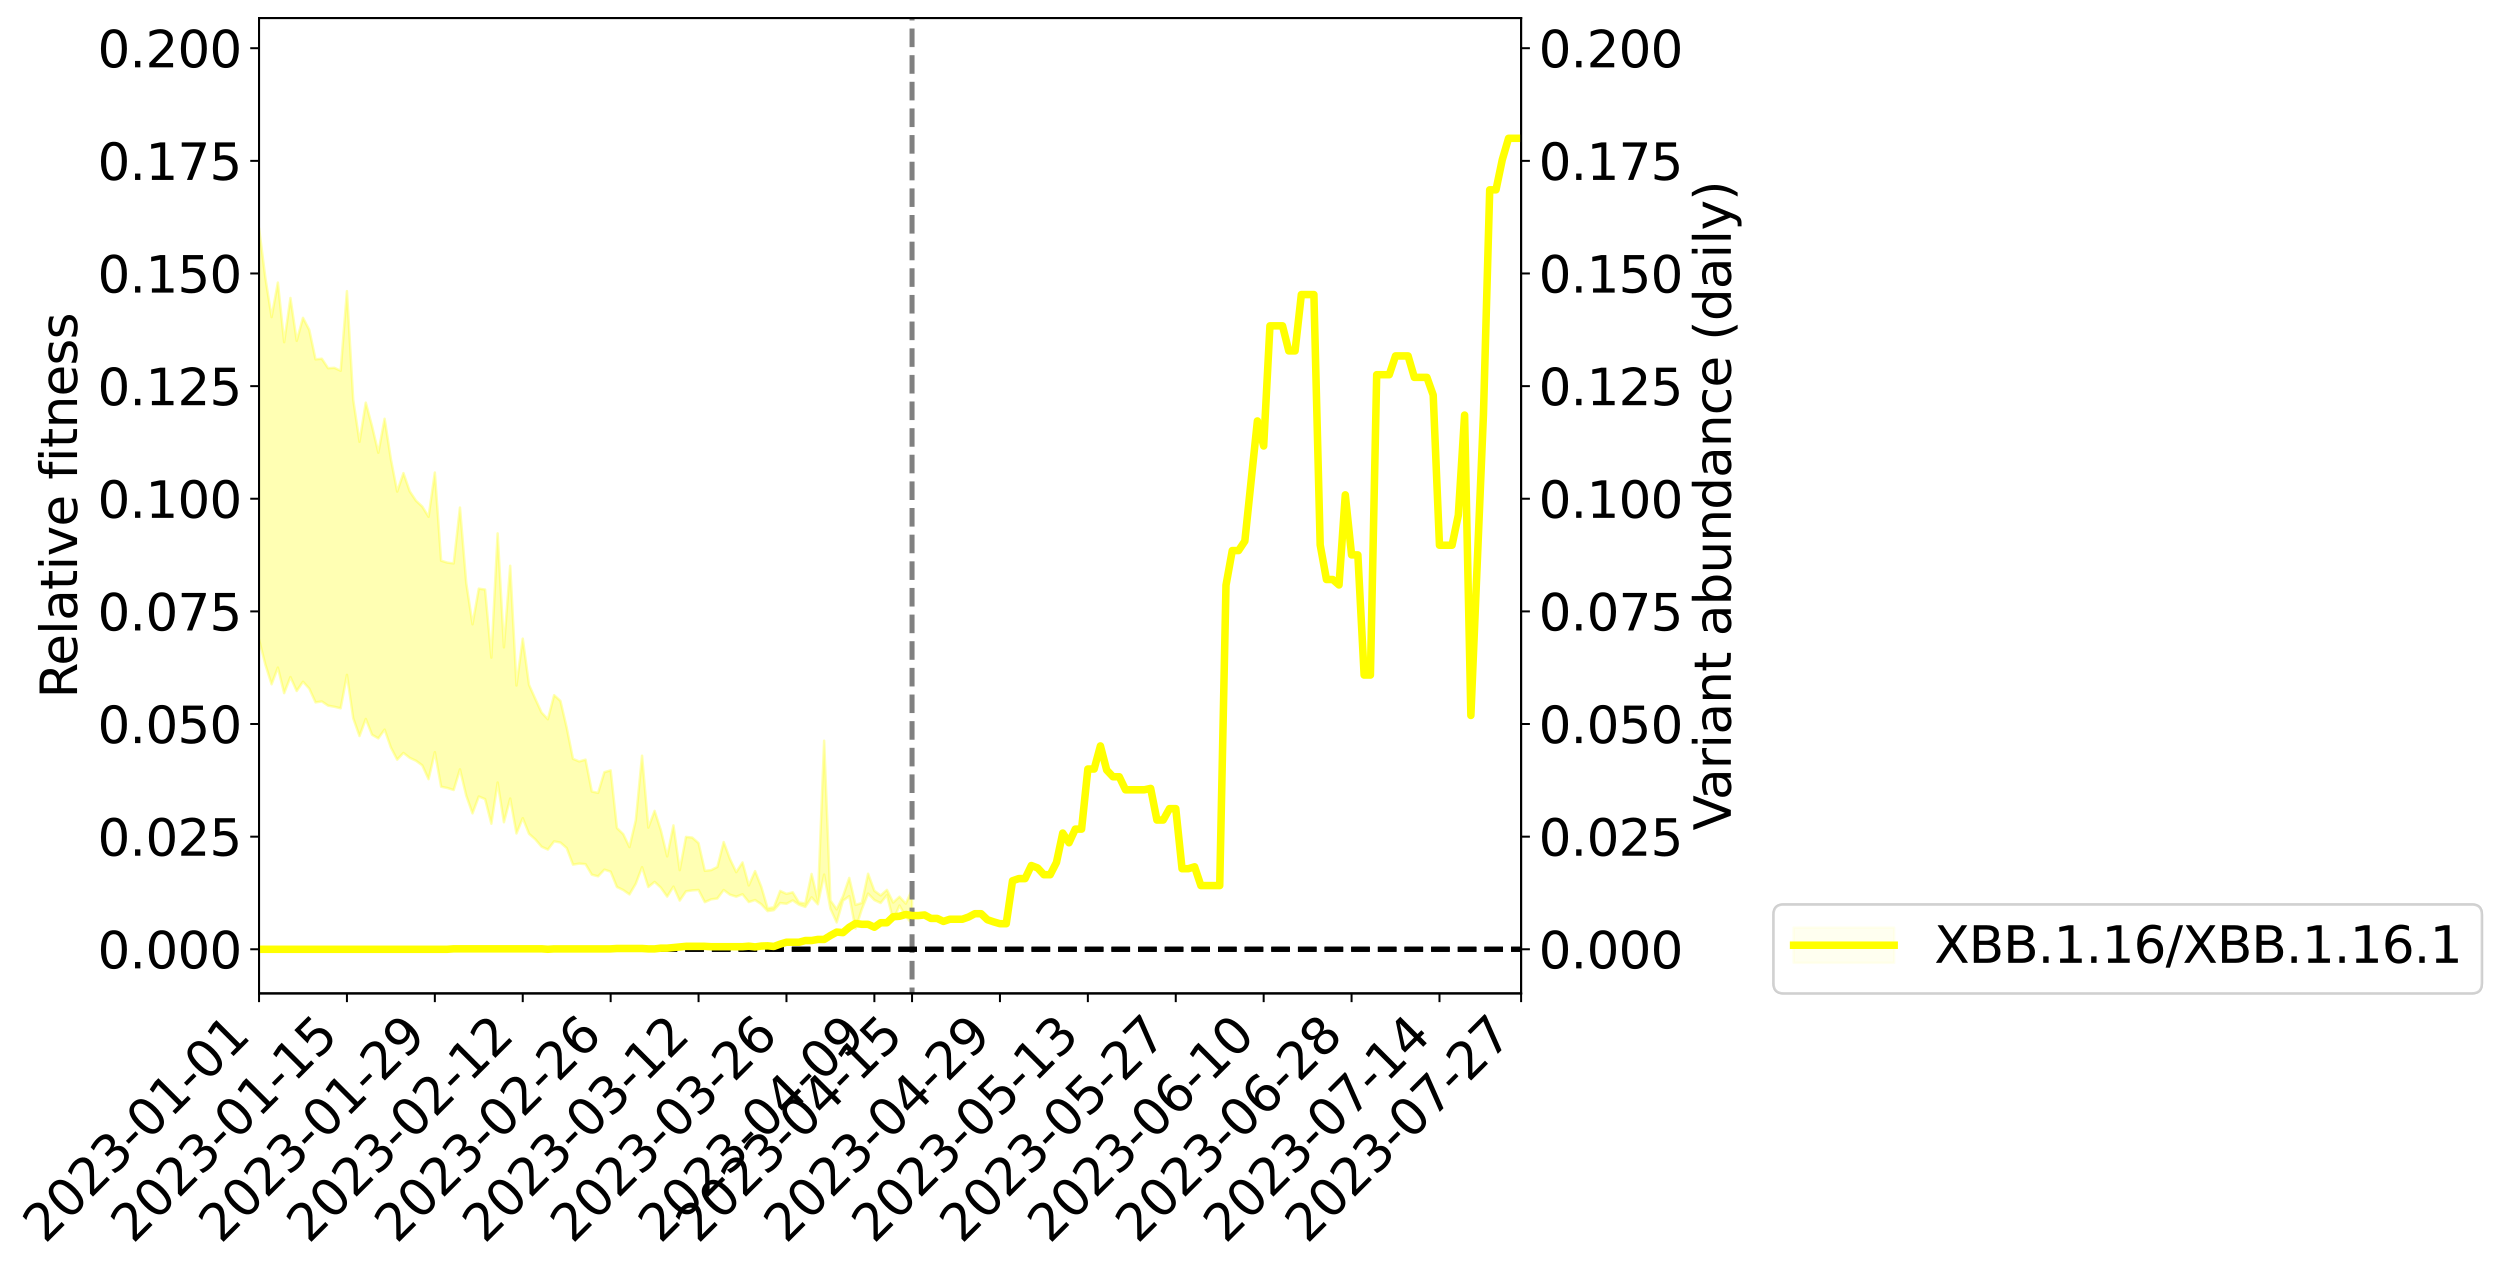 <?xml version="1.0" encoding="utf-8" standalone="no"?>
<!DOCTYPE svg PUBLIC "-//W3C//DTD SVG 1.1//EN"
  "http://www.w3.org/Graphics/SVG/1.1/DTD/svg11.dtd">
<svg xmlns:xlink="http://www.w3.org/1999/xlink" width="994.796pt" height="505.355pt" viewBox="0 0 994.796 505.355" xmlns="http://www.w3.org/2000/svg" version="1.1">
 <defs>
  <style type="text/css">*{stroke-linejoin: round; stroke-linecap: butt}</style>
 </defs>
 <g id="figure_1">
  <g id="patch_1">
   <path d="M 0 505.355 
L 994.796 505.355 
L 994.796 -0 
L 0 -0 
z
" style="fill: #ffffff"/>
  </g>
  <g id="axes_1">
   <g id="patch_2">
    <path d="M 103.075 395.28 
L 605.275 395.28 
L 605.275 7.2 
L 103.075 7.2 
z
" style="fill: #ffffff"/>
   </g>
   <g id="PolyCollection_1">
    <path d="M -1268.606 377.617 
L -1268.606 377.64 
L -1266.107 377.52 
L -1263.609 377.418 
L -1261.11 377.287 
L -1258.612 377.201 
L -1256.113 377.103 
L -1253.615 376.991 
L -1251.116 376.88 
L -1248.618 376.777 
L -1246.119 376.686 
L -1243.621 376.581 
L -1241.122 376.471 
L -1238.624 376.364 
L -1236.125 376.232 
L -1233.627 376.123 
L -1231.128 375.994 
L -1228.63 375.884 
L -1226.131 375.735 
L -1223.633 375.613 
L -1221.134 375.495 
L -1218.636 375.356 
L -1216.137 375.22 
L -1213.639 375.088 
L -1211.14 374.927 
L -1208.642 374.788 
L -1206.143 374.624 
L -1203.645 374.458 
L -1201.146 374.274 
L -1198.648 374.085 
L -1196.149 373.901 
L -1193.651 373.687 
L -1191.152 373.444 
L -1188.654 373.23 
L -1186.155 372.986 
L -1183.657 372.707 
L -1181.158 372.449 
L -1178.659 372.144 
L -1176.161 371.836 
L -1173.662 371.518 
L -1171.164 371.182 
L -1168.665 370.81 
L -1166.167 370.414 
L -1163.668 369.993 
L -1161.17 369.589 
L -1158.671 369.113 
L -1156.173 368.661 
L -1153.674 368.18 
L -1151.176 367.698 
L -1148.677 367.178 
L -1146.179 366.615 
L -1143.68 366.095 
L -1141.182 365.515 
L -1138.683 364.914 
L -1136.185 364.327 
L -1133.686 363.746 
L -1131.188 363.115 
L -1128.689 362.477 
L -1126.191 361.841 
L -1123.692 361.177 
L -1121.194 360.506 
L -1118.695 359.838 
L -1116.197 359.146 
L -1113.698 358.454 
L -1111.2 357.772 
L -1108.701 357.062 
L -1106.203 356.301 
L -1103.704 355.564 
L -1101.206 354.829 
L -1098.707 354.107 
L -1096.209 353.353 
L -1093.71 352.618 
L -1091.212 351.869 
L -1088.713 351.195 
L -1086.215 350.398 
L -1083.716 349.709 
L -1081.218 348.952 
L -1078.719 348.232 
L -1076.221 347.476 
L -1073.722 346.809 
L -1071.224 346.041 
L -1068.725 345.32 
L -1066.227 344.64 
L -1063.728 343.913 
L -1061.23 343.227 
L -1058.731 342.507 
L -1056.233 341.773 
L -1053.734 341.076 
L -1051.236 340.396 
L -1048.737 339.662 
L -1046.239 338.957 
L -1043.74 338.239 
L -1041.242 337.541 
L -1038.743 336.86 
L -1036.245 336.159 
L -1033.746 335.451 
L -1031.248 334.814 
L -1028.749 334.092 
L -1026.251 333.399 
L -1023.752 332.718 
L -1021.254 332.036 
L -1018.755 331.355 
L -1016.257 330.665 
L -1013.758 330.007 
L -1011.259 329.322 
L -1008.761 328.62 
L -1006.262 327.91 
L -1003.764 327.191 
L -1001.265 326.519 
L -998.767 325.779 
L -996.268 324.99 
L -993.77 324.249 
L -991.271 323.467 
L -988.773 322.673 
L -986.274 321.835 
L -983.776 320.982 
L -981.277 320.189 
L -978.779 319.285 
L -976.28 318.426 
L -973.782 317.501 
L -971.283 316.652 
L -968.785 315.653 
L -966.286 314.674 
L -963.788 313.723 
L -961.289 312.756 
L -958.791 311.758 
L -956.292 310.716 
L -953.794 309.739 
L -951.295 308.62 
L -948.797 307.637 
L -946.298 306.485 
L -943.8 305.37 
L -941.301 304.281 
L -938.803 303.237 
L -936.304 302.017 
L -933.806 300.917 
L -931.307 299.515 
L -928.809 298.311 
L -926.31 297.19 
L -923.812 295.923 
L -921.313 294.623 
L -918.815 293.126 
L -916.316 291.723 
L -913.818 290.554 
L -911.319 288.7 
L -908.821 287.213 
L -906.322 285.694 
L -903.824 284.118 
L -901.325 282.323 
L -898.827 280.636 
L -896.328 279.364 
L -893.83 277.741 
L -891.331 275.075 
L -888.833 272.835 
L -886.334 271.181 
L -883.836 268.89 
L -881.337 266.991 
L -878.839 265.338 
L -876.34 262.827 
L -873.842 259.971 
L -871.343 258.018 
L -868.845 256.77 
L -866.346 254.383 
L -863.848 253.617 
L -861.349 252.376 
L -858.851 249.968 
L -856.352 250.184 
L -853.854 251.201 
L -851.355 253.325 
L -848.857 250.984 
L -846.358 255.683 
L -843.859 256.739 
L -841.361 250.448 
L -838.862 252.245 
L -836.364 255.046 
L -833.865 253.407 
L -831.367 253.075 
L -828.868 265.054 
L -826.37 282.075 
L -823.871 290.534 
L -821.373 272.04 
L -818.874 281.523 
L -816.376 293.944 
L -813.877 293.195 
L -811.379 318.48 
L -808.88 314.985 
L -806.382 307.197 
L -803.883 287.967 
L -801.385 305.971 
L -798.886 316.777 
L -796.388 312.197 
L -793.889 314.979 
L -791.391 325.168 
L -788.892 323.751 
L -786.394 314.87 
L -783.895 325.907 
L -781.397 328.049 
L -778.898 324.028 
L -776.4 331.008 
L -773.901 333.517 
L -771.403 332.754 
L -768.904 330.549 
L -766.406 332.794 
L -763.907 330.361 
L -761.409 330.496 
L -758.91 332.629 
L -756.412 330.481 
L -753.913 331.485 
L -751.415 331.47 
L -748.916 329.718 
L -746.418 330.261 
L -743.919 327.768 
L -741.421 327.856 
L -738.922 328.453 
L -736.424 328.414 
L -733.925 327.157 
L -731.427 326.072 
L -728.928 325.739 
L -726.43 324.546 
L -723.931 324.291 
L -721.433 323.999 
L -718.934 322.228 
L -716.436 322.94 
L -713.937 321.739 
L -711.439 321.171 
L -708.94 321.115 
L -706.442 319.934 
L -703.943 319.574 
L -701.445 319.853 
L -698.946 320.363 
L -696.448 318.482 
L -693.949 318.083 
L -691.451 317.401 
L -688.952 320.389 
L -686.454 320.355 
L -683.955 321.436 
L -681.457 318.373 
L -678.958 316.445 
L -676.459 316.911 
L -673.961 318.835 
L -671.462 319.055 
L -668.964 315.358 
L -666.465 318.255 
L -663.967 317.37 
L -661.468 316.74 
L -658.97 314.954 
L -656.471 316.16 
L -653.973 315.215 
L -651.474 315.82 
L -648.976 314.59 
L -646.477 313.579 
L -643.979 311.885 
L -641.48 310.984 
L -638.982 310.143 
L -636.483 309.049 
L -633.985 308.663 
L -631.486 307.625 
L -628.988 306.517 
L -626.489 303.915 
L -623.991 301.888 
L -621.492 300.862 
L -618.994 298.662 
L -616.495 298.054 
L -613.997 296.088 
L -611.498 293.293 
L -609 290.924 
L -606.501 289.076 
L -604.003 286.185 
L -601.504 284.322 
L -599.006 281.715 
L -596.507 279.383 
L -594.009 276.507 
L -591.51 274.098 
L -589.012 270.901 
L -586.513 268.333 
L -584.015 265.561 
L -581.516 261.949 
L -579.018 258.568 
L -576.519 256.11 
L -574.021 253.314 
L -571.522 249.877 
L -569.024 247.109 
L -566.525 243.784 
L -564.027 239.092 
L -561.528 236.925 
L -559.03 232.919 
L -556.531 229.866 
L -554.033 226.446 
L -551.534 222.711 
L -549.036 218.893 
L -546.537 215.386 
L -544.039 210.731 
L -541.54 207.755 
L -539.042 203.201 
L -536.543 200.247 
L -534.045 195.783 
L -531.546 191.442 
L -529.048 187.467 
L -526.549 184.251 
L -524.051 179.118 
L -521.552 175.563 
L -519.054 170.961 
L -516.555 167.163 
L -514.057 162.363 
L -511.558 158.268 
L -509.059 157.545 
L -506.561 149.731 
L -504.062 148.307 
L -501.564 143.462 
L -499.065 140.04 
L -496.567 136.051 
L -494.068 131.811 
L -491.57 127.95 
L -489.071 124.21 
L -486.573 120.67 
L -484.074 117.113 
L -481.576 119.239 
L -479.077 109.404 
L -476.579 106.691 
L -474.08 114.106 
L -471.582 102.308 
L -469.083 103.857 
L -466.585 102.239 
L -464.086 95.928 
L -461.588 96.59 
L -459.089 102.028 
L -456.591 97.43 
L -454.092 95.138 
L -451.594 98.416 
L -449.095 96.739 
L -446.597 98.899 
L -444.098 101.944 
L -441.6 107.379 
L -439.101 120.395 
L -436.603 117.043 
L -434.104 123.97 
L -431.606 129.661 
L -429.107 132.592 
L -426.609 139.927 
L -424.11 144.48 
L -421.612 135.073 
L -419.113 145.051 
L -416.615 160.013 
L -414.116 167.235 
L -411.618 170.546 
L -409.119 190.357 
L -406.621 191.965 
L -404.122 197.372 
L -401.624 195.929 
L -399.125 212.644 
L -396.627 207.467 
L -394.128 204.525 
L -391.63 218.797 
L -389.131 228.929 
L -386.633 228.031 
L -384.134 234.038 
L -381.636 235.978 
L -379.137 236.322 
L -376.639 236.295 
L -374.14 239.605 
L -371.642 241.459 
L -369.143 251.805 
L -366.645 246.45 
L -364.146 255.447 
L -361.648 253.366 
L -359.149 252.098 
L -356.651 255.706 
L -354.152 258.912 
L -351.654 254.724 
L -349.155 256.694 
L -346.657 256.759 
L -344.158 261.593 
L -341.659 259.081 
L -339.161 257.856 
L -336.662 259.164 
L -334.164 261.41 
L -331.665 260.123 
L -329.167 257.639 
L -326.668 258.807 
L -324.17 255.081 
L -321.671 255.284 
L -319.173 260.956 
L -316.674 260.402 
L -314.176 256.871 
L -311.677 255.818 
L -309.179 255.952 
L -306.68 252.123 
L -304.182 252.715 
L -301.683 252.421 
L -299.185 251.374 
L -296.686 250.116 
L -294.188 247.611 
L -291.689 248.613 
L -289.191 246.827 
L -286.692 246.198 
L -284.194 245.105 
L -281.695 244.898 
L -279.197 242.909 
L -276.698 239.555 
L -274.2 239.132 
L -271.701 236.361 
L -269.203 232.496 
L -266.704 234.876 
L -264.206 229.723 
L -261.707 231.534 
L -259.209 230.373 
L -256.71 230.501 
L -254.212 227.141 
L -251.713 226.715 
L -249.215 226.072 
L -246.716 221.971 
L -244.218 222.777 
L -241.719 222.264 
L -239.221 221.945 
L -236.722 219.926 
L -234.224 220.652 
L -231.725 218.591 
L -229.227 216.628 
L -226.728 213.612 
L -224.23 212.569 
L -221.731 211.845 
L -219.233 209.723 
L -216.734 209.921 
L -214.236 208.84 
L -211.737 206.957 
L -209.239 206.94 
L -206.74 204.826 
L -204.242 206.44 
L -201.743 204.953 
L -199.245 204.955 
L -196.746 202.365 
L -194.248 198.856 
L -191.749 201.732 
L -189.251 201.582 
L -186.752 200.41 
L -184.254 199.201 
L -181.755 196.755 
L -179.257 196.173 
L -176.758 194.818 
L -174.259 194.983 
L -171.761 194.455 
L -169.262 192.137 
L -166.764 188.862 
L -164.265 193.052 
L -161.767 192.023 
L -159.268 189.244 
L -156.77 190.975 
L -154.271 186.024 
L -151.773 186.607 
L -149.274 186.904 
L -146.776 183.544 
L -144.277 189.217 
L -141.779 183.496 
L -139.28 180.585 
L -136.782 184.296 
L -134.283 185.296 
L -131.785 183.473 
L -129.286 184.915 
L -126.788 182.293 
L -124.289 187.391 
L -121.791 184.809 
L -119.292 185.868 
L -116.794 182.402 
L -114.295 179.3 
L -111.797 183.28 
L -109.298 190.406 
L -106.8 182.322 
L -104.301 182.789 
L -101.803 179.779 
L -99.304 181.224 
L -96.806 180.837 
L -94.307 178.982 
L -91.809 178.296 
L -89.31 181.772 
L -86.812 179.982 
L -84.313 183.157 
L -81.815 183.762 
L -79.316 174.585 
L -76.818 178.397 
L -74.319 178.737 
L -71.821 179.4 
L -69.322 179.991 
L -66.824 185.903 
L -64.325 188.275 
L -61.827 188.029 
L -59.328 194.534 
L -56.83 205.294 
L -54.331 192.518 
L -51.833 192.387 
L -49.334 192.671 
L -46.836 196.941 
L -44.337 197.928 
L -41.839 197.911 
L -39.34 207.174 
L -36.842 210.592 
L -34.343 200.083 
L -31.845 209.613 
L -29.346 204.925 
L -26.848 202.016 
L -24.349 213.603 
L -21.851 211.316 
L -19.352 218.808 
L -16.854 216.556 
L -14.355 211.534 
L -11.857 216.25 
L -9.358 216.296 
L -6.859 220.941 
L -4.361 218.094 
L -1.862 225.727 
L 0.636 220.324 
L 3.135 224.378 
L 5.633 223.612 
L 8.132 228.069 
L 10.63 221.001 
L 13.129 228.659 
L 15.627 228.279 
L 18.126 233.524 
L 20.624 236.311 
L 23.123 236.37 
L 25.621 235.074 
L 28.12 238.463 
L 30.618 241.005 
L 33.117 238.816 
L 35.615 238.015 
L 38.114 240.987 
L 40.612 243.687 
L 43.111 239.096 
L 45.609 236.452 
L 48.108 247.048 
L 50.606 251.865 
L 53.105 241.059 
L 55.603 244.255 
L 58.102 245.862 
L 60.6 246.645 
L 63.099 252.078 
L 65.597 251.375 
L 68.096 249.156 
L 70.594 251.511 
L 73.093 252.14 
L 75.591 246.298 
L 78.09 249.23 
L 80.588 247.4 
L 83.087 255.447 
L 85.585 265.361 
L 88.084 263.911 
L 90.582 256.007 
L 93.081 255.137 
L 95.579 256.201 
L 98.078 256.558 
L 100.576 263.916 
L 103.075 254.523 
L 105.573 264.379 
L 108.072 272.289 
L 110.57 265.643 
L 113.069 275.819 
L 115.567 269.42 
L 118.066 274.955 
L 120.564 271.278 
L 123.063 274.01 
L 125.561 279.482 
L 128.06 279.112 
L 130.558 280.795 
L 133.057 281.245 
L 135.555 281.844 
L 138.054 268.537 
L 140.552 285.771 
L 143.051 292.885 
L 145.549 286.084 
L 148.048 292.38 
L 150.546 293.816 
L 153.045 290.318 
L 155.543 297.452 
L 158.042 302.281 
L 160.541 299.608 
L 163.039 301.563 
L 165.538 302.733 
L 168.036 304.558 
L 170.535 310.051 
L 173.033 299.287 
L 175.532 313.043 
L 178.03 313.569 
L 180.529 314.358 
L 183.027 306.13 
L 185.526 316.607 
L 188.024 323.655 
L 190.523 316.941 
L 193.021 317.97 
L 195.52 327.781 
L 198.018 311.375 
L 200.517 327.196 
L 203.015 317.737 
L 205.514 331.642 
L 208.012 325.571 
L 210.511 331.796 
L 213.009 333.991 
L 215.508 336.922 
L 218.006 338.069 
L 220.505 334.792 
L 223.003 335.264 
L 225.502 337.472 
L 228 344.049 
L 230.499 343.65 
L 232.997 343.865 
L 235.496 348.055 
L 237.994 348.701 
L 240.493 346.038 
L 242.991 346.849 
L 245.49 352.954 
L 247.988 354.156 
L 250.487 355.906 
L 252.985 351.655 
L 255.484 345.067 
L 257.982 352.96 
L 260.481 350.92 
L 262.979 353.234 
L 265.478 356.771 
L 267.976 352.798 
L 270.475 358.364 
L 272.973 354.688 
L 275.472 354.298 
L 277.97 354.147 
L 280.469 358.991 
L 282.967 357.872 
L 285.466 357.527 
L 287.964 354.149 
L 290.463 356.009 
L 292.961 356.808 
L 295.46 355.851 
L 297.958 358.947 
L 300.457 358.146 
L 302.955 359.831 
L 305.454 362.548 
L 307.952 362.159 
L 310.451 359.33 
L 312.949 359.634 
L 315.448 358.291 
L 317.946 359.993 
L 320.445 360.879 
L 322.943 357.06 
L 325.442 359.84 
L 327.941 348.003 
L 330.439 361.61 
L 332.938 367.052 
L 335.436 358.402 
L 337.935 356.584 
L 340.433 369.545 
L 342.932 361.832 
L 345.43 355.574 
L 347.929 358.151 
L 350.427 359.325 
L 352.926 356.148 
L 355.424 366.123 
L 357.923 360.318 
L 360.421 364.641 
L 362.92 367.614 
L 362.92 353.988 
L 362.92 353.988 
L 360.421 359.58 
L 357.923 356.813 
L 355.424 359.13 
L 352.926 354.095 
L 350.427 356.317 
L 347.929 354.455 
L 345.43 347.672 
L 342.932 359.32 
L 340.433 360.061 
L 337.935 349.338 
L 335.436 356.628 
L 332.938 361.866 
L 330.439 358.299 
L 327.941 294.747 
L 325.442 358.243 
L 322.943 347.755 
L 320.445 359.492 
L 317.946 359.123 
L 315.448 355.063 
L 312.949 355.678 
L 310.451 354.5 
L 307.952 361.026 
L 305.454 361.44 
L 302.955 352.932 
L 300.457 346.631 
L 297.958 352.339 
L 295.46 343.183 
L 292.961 347.054 
L 290.463 341.799 
L 287.964 335.059 
L 285.466 344.969 
L 282.967 346.248 
L 280.469 346.507 
L 277.97 335.503 
L 275.472 333.298 
L 272.973 333.019 
L 270.475 346.245 
L 267.976 328.429 
L 265.478 340.782 
L 262.979 330.425 
L 260.481 322.656 
L 257.982 329.326 
L 255.484 300.711 
L 252.985 326.42 
L 250.487 337.073 
L 247.988 331.913 
L 245.49 329.478 
L 242.991 306.547 
L 240.493 307.273 
L 237.994 315.5 
L 235.496 314.968 
L 232.997 302.267 
L 230.499 303.003 
L 228 301.955 
L 225.502 289.566 
L 223.003 278.906 
L 220.505 276.628 
L 218.006 286.191 
L 215.508 283.54 
L 213.009 278.105 
L 210.511 272.524 
L 208.012 254.128 
L 205.514 272.774 
L 203.015 225.128 
L 200.517 257.599 
L 198.018 212.248 
L 195.52 261.686 
L 193.021 234.599 
L 190.523 234.233 
L 188.024 248.422 
L 185.526 232.022 
L 183.027 201.966 
L 180.529 224.198 
L 178.03 223.88 
L 175.532 223.114 
L 173.033 188.03 
L 170.535 205.641 
L 168.036 201.574 
L 165.538 199.254 
L 163.039 195.501 
L 160.541 188.264 
L 158.042 195.612 
L 155.543 182.74 
L 153.045 166.631 
L 150.546 180.163 
L 148.048 169.617 
L 145.549 160.219 
L 143.051 175.802 
L 140.552 159.043 
L 138.054 115.848 
L 135.555 147.54 
L 133.057 146.367 
L 130.558 146.523 
L 128.06 142.746 
L 125.561 142.991 
L 123.063 131.261 
L 120.564 126.47 
L 118.066 135.634 
L 115.567 118.568 
L 113.069 136.169 
L 110.57 112.439 
L 108.072 126.183 
L 105.573 110.402 
L 103.075 90.823 
L 100.576 108.907 
L 98.078 91.762 
L 95.579 93.004 
L 93.081 92.306 
L 90.582 94.036 
L 88.084 110.356 
L 85.585 114.283 
L 83.087 94.82 
L 80.588 74.876 
L 78.09 80.525 
L 75.591 76.544 
L 73.093 89.151 
L 70.594 87.905 
L 68.096 82.91 
L 65.597 89.5 
L 63.099 89.046 
L 60.6 78.939 
L 58.102 80.232 
L 55.603 76.365 
L 53.105 71.59 
L 50.606 94.63 
L 48.108 81.783 
L 45.609 64.165 
L 43.111 72.732 
L 40.612 80.402 
L 38.114 75.482 
L 35.615 71.724 
L 33.117 74.833 
L 30.618 82.94 
L 28.12 74.361 
L 25.621 71.279 
L 23.123 74.937 
L 20.624 69.611 
L 18.126 71.473 
L 15.627 60.646 
L 13.129 64.742 
L 10.63 51.514 
L 8.132 63.139 
L 5.633 57.859 
L 3.135 61.2 
L 0.636 57.683 
L -1.862 64.845 
L -4.361 53.019 
L -6.859 60.702 
L -9.358 53.311 
L -11.857 54.938 
L -14.355 49.195 
L -16.854 52.507 
L -19.352 61.217 
L -21.851 53.184 
L -24.349 55.401 
L -26.848 39.406 
L -29.346 47.124 
L -31.845 51.158 
L -34.343 38.906 
L -36.842 53.092 
L -39.34 54.435 
L -41.839 38.887 
L -44.337 39.442 
L -46.836 38.612 
L -49.334 33.207 
L -51.833 37.434 
L -54.331 36.314 
L -56.83 55.204 
L -59.328 42.711 
L -61.827 33.58 
L -64.325 34.174 
L -66.824 31.752 
L -69.322 26.399 
L -71.821 28.809 
L -74.319 25.339 
L -76.818 30.049 
L -79.316 24.84 
L -81.815 35.837 
L -84.313 37.644 
L -86.812 35.583 
L -89.31 38.326 
L -91.809 34.655 
L -94.307 38.18 
L -96.806 40.378 
L -99.304 45.72 
L -101.803 42.07 
L -104.301 47.999 
L -106.8 47.225 
L -109.298 57.981 
L -111.797 51.273 
L -114.295 47.845 
L -116.794 52.616 
L -119.292 54.941 
L -121.791 55.394 
L -124.289 61.719 
L -126.788 56.776 
L -129.286 61.106 
L -131.785 59.414 
L -134.283 60.635 
L -136.782 59.132 
L -139.28 56.814 
L -141.779 61.896 
L -144.277 68.578 
L -146.776 62.21 
L -149.274 66.197 
L -151.773 64.764 
L -154.271 67.128 
L -156.77 72.322 
L -159.268 70.828 
L -161.767 75.071 
L -164.265 76.335 
L -166.764 71.971 
L -169.262 74.845 
L -171.761 78.022 
L -174.259 79.285 
L -176.758 79.343 
L -179.257 81.647 
L -181.755 81.486 
L -184.254 84.815 
L -186.752 85.863 
L -189.251 86.742 
L -191.749 87.617 
L -194.248 82.158 
L -196.746 88.529 
L -199.245 91.17 
L -201.743 90.62 
L -204.242 90.966 
L -206.74 91.148 
L -209.239 93.098 
L -211.737 92.636 
L -214.236 95.49 
L -216.734 96.566 
L -219.233 96.034 
L -221.731 97.145 
L -224.23 98.606 
L -226.728 100.114 
L -229.227 104.949 
L -231.725 106.165 
L -234.224 108.56 
L -236.722 107.494 
L -239.221 109.806 
L -241.719 110.12 
L -244.218 110.901 
L -246.716 108.59 
L -249.215 115.374 
L -251.713 116.067 
L -254.212 116.621 
L -256.71 120.748 
L -259.209 120.586 
L -261.707 122.376 
L -264.206 120.47 
L -266.704 126.116 
L -269.203 124.617 
L -271.701 130.071 
L -274.2 133.988 
L -276.698 135.218 
L -279.197 140.104 
L -281.695 143.955 
L -284.194 143.959 
L -286.692 146.376 
L -289.191 147.164 
L -291.689 150.289 
L -294.188 149.563 
L -296.686 153.859 
L -299.185 157.103 
L -301.683 159.079 
L -304.182 160.308 
L -306.68 161.31 
L -309.179 165.934 
L -311.677 167.126 
L -314.176 170.033 
L -316.674 174.255 
L -319.173 175.69 
L -321.671 172.16 
L -324.17 173.405 
L -326.668 178.015 
L -329.167 178.664 
L -331.665 181.871 
L -334.164 184.223 
L -336.662 183.145 
L -339.161 184.632 
L -341.659 186.464 
L -344.158 189.657 
L -346.657 186.361 
L -349.155 187.964 
L -351.654 188.094 
L -354.152 192.579 
L -356.651 192.157 
L -359.149 189.851 
L -361.648 192.287 
L -364.146 194.792 
L -366.645 188.623 
L -369.143 194.515 
L -371.642 187.25 
L -374.14 187.057 
L -376.639 185.715 
L -379.137 187.61 
L -381.636 188.27 
L -384.134 187.525 
L -386.633 184.157 
L -389.131 187.047 
L -391.63 178.958 
L -394.128 169.728 
L -396.627 172.363 
L -399.125 177.381 
L -401.624 164.739 
L -404.122 165.5 
L -406.621 162.632 
L -409.119 161.988 
L -411.618 146.343 
L -414.116 145.186 
L -416.615 139.548 
L -419.113 127.308 
L -421.612 118.625 
L -424.11 128.451 
L -426.609 124.122 
L -429.107 116.53 
L -431.606 113.281 
L -434.104 107.576 
L -436.603 99.506 
L -439.101 103.401 
L -441.6 88.329 
L -444.098 81.253 
L -446.597 77.738 
L -449.095 75.027 
L -451.594 76.94 
L -454.092 73.319 
L -456.591 76.607 
L -459.089 81.555 
L -461.588 74.604 
L -464.086 74.148 
L -466.585 81.529 
L -469.083 83.483 
L -471.582 81.267 
L -474.08 95.897 
L -476.579 86.194 
L -479.077 89.993 
L -481.576 101.417 
L -484.074 98.673 
L -486.573 103.11 
L -489.071 107.131 
L -491.57 111.8 
L -494.068 116.264 
L -496.567 121.273 
L -499.065 125.938 
L -501.564 129.824 
L -504.062 135.778 
L -506.561 137.498 
L -509.059 145.994 
L -511.558 146.481 
L -514.057 150.581 
L -516.555 155.114 
L -519.054 158.616 
L -521.552 162.921 
L -524.051 166.345 
L -526.549 171.215 
L -529.048 174.249 
L -531.546 177.901 
L -534.045 182.138 
L -536.543 186.451 
L -539.042 189.174 
L -541.54 193.342 
L -544.039 196.258 
L -546.537 200.532 
L -549.036 203.893 
L -551.534 207.234 
L -554.033 210.905 
L -556.531 214.182 
L -559.03 217 
L -561.528 220.584 
L -564.027 222.511 
L -566.525 226.878 
L -569.024 229.892 
L -571.522 232.571 
L -574.021 235.794 
L -576.519 237.844 
L -579.018 240.722 
L -581.516 243.668 
L -584.015 246.888 
L -586.513 249.393 
L -589.012 251.857 
L -591.51 254.526 
L -594.009 257.097 
L -596.507 259.85 
L -599.006 262.079 
L -601.504 264.488 
L -604.003 266.481 
L -606.501 269.182 
L -609 271.171 
L -611.498 273.403 
L -613.997 276.145 
L -616.495 278.082 
L -618.994 278.736 
L -621.492 281.002 
L -623.991 282.218 
L -626.489 284.403 
L -628.988 286.923 
L -631.486 288.271 
L -633.985 289.536 
L -636.483 289.865 
L -638.982 291.177 
L -641.48 291.992 
L -643.979 292.863 
L -646.477 294.668 
L -648.976 295.749 
L -651.474 297.266 
L -653.973 296.514 
L -656.471 297.373 
L -658.97 296.149 
L -661.468 298.21 
L -663.967 298.57 
L -666.465 300.089 
L -668.964 297.025 
L -671.462 300.853 
L -673.961 300.604 
L -676.459 298.493 
L -678.958 297.996 
L -681.457 299.995 
L -683.955 303.41 
L -686.454 302.149 
L -688.952 302.124 
L -691.451 298.773 
L -693.949 298.771 
L -696.448 299.782 
L -698.946 301.886 
L -701.445 301.24 
L -703.943 300.838 
L -706.442 301.19 
L -708.94 302.482 
L -711.439 302.207 
L -713.937 303.029 
L -716.436 304.384 
L -718.934 303.455 
L -721.433 305.408 
L -723.931 305.717 
L -726.43 305.96 
L -728.928 307.196 
L -731.427 307.511 
L -733.925 308.879 
L -736.424 310.371 
L -738.922 310.398 
L -741.421 309.801 
L -743.919 309.372 
L -746.418 312.521 
L -748.916 311.979 
L -751.415 314.095 
L -753.913 314.135 
L -756.412 313.324 
L -758.91 315.416 
L -761.409 313.468 
L -763.907 313.564 
L -766.406 316.218 
L -768.904 314.303 
L -771.403 316.809 
L -773.901 317.608 
L -776.4 315.484 
L -778.898 308.739 
L -781.397 313.034 
L -783.895 310.96 
L -786.394 300.928 
L -788.892 309.45 
L -791.391 311.188 
L -793.889 301.904 
L -796.388 299.345 
L -798.886 304.288 
L -801.385 294.216 
L -803.883 276.079 
L -806.382 295.962 
L -808.88 303.587 
L -811.379 307.351 
L -813.877 282.731 
L -816.376 283.739 
L -818.874 271.259 
L -821.373 261.559 
L -823.871 281.061 
L -826.37 272.649 
L -828.868 255.25 
L -831.367 243.042 
L -833.865 243.755 
L -836.364 245.829 
L -838.862 243.214 
L -841.361 241.65 
L -843.859 248.55 
L -846.358 247.688 
L -848.857 243.128 
L -851.355 245.861 
L -853.854 243.95 
L -856.352 243.182 
L -858.851 243.313 
L -861.349 246 
L -863.848 247.582 
L -866.346 248.485 
L -868.845 250.818 
L -871.343 251.899 
L -873.842 253.763 
L -876.34 256.741 
L -878.839 259.075 
L -881.337 260.658 
L -883.836 262.428 
L -886.334 264.773 
L -888.833 266.248 
L -891.331 268.497 
L -893.83 271.23 
L -896.328 272.857 
L -898.827 273.942 
L -901.325 275.614 
L -903.824 277.335 
L -906.322 278.915 
L -908.821 280.426 
L -911.319 281.882 
L -913.818 283.883 
L -916.316 284.922 
L -918.815 286.386 
L -921.313 287.898 
L -923.812 289.19 
L -926.31 290.469 
L -928.809 291.538 
L -931.307 292.702 
L -933.806 294.25 
L -936.304 295.333 
L -938.803 296.599 
L -941.301 297.625 
L -943.8 298.758 
L -946.298 299.911 
L -948.797 301.08 
L -951.295 302.062 
L -953.794 303.225 
L -956.292 304.245 
L -958.791 305.34 
L -961.289 306.358 
L -963.788 307.409 
L -966.286 308.389 
L -968.785 309.416 
L -971.283 310.513 
L -973.782 311.346 
L -976.28 312.391 
L -978.779 313.29 
L -981.277 314.335 
L -983.776 315.097 
L -986.274 316.068 
L -988.773 316.993 
L -991.271 317.873 
L -993.77 318.77 
L -996.268 319.598 
L -998.767 320.565 
L -1001.265 321.435 
L -1003.764 322.15 
L -1006.262 323 
L -1008.761 323.85 
L -1011.259 324.695 
L -1013.758 325.509 
L -1016.257 326.268 
L -1018.755 327.103 
L -1021.254 327.922 
L -1023.752 328.744 
L -1026.251 329.563 
L -1028.749 330.404 
L -1031.248 331.278 
L -1033.746 332.029 
L -1036.245 332.891 
L -1038.743 333.735 
L -1041.242 334.545 
L -1043.74 335.38 
L -1046.239 336.233 
L -1048.737 337.059 
L -1051.236 337.927 
L -1053.734 338.717 
L -1056.233 339.524 
L -1058.731 340.376 
L -1061.23 341.2 
L -1063.728 341.98 
L -1066.227 342.806 
L -1068.725 343.559 
L -1071.224 344.365 
L -1073.722 345.225 
L -1076.221 345.959 
L -1078.719 346.784 
L -1081.218 347.563 
L -1083.716 348.381 
L -1086.215 349.12 
L -1088.713 349.986 
L -1091.212 350.7 
L -1093.71 351.503 
L -1096.209 352.288 
L -1098.707 353.094 
L -1101.206 353.858 
L -1103.704 354.637 
L -1106.203 355.42 
L -1108.701 356.229 
L -1111.2 356.98 
L -1113.698 357.666 
L -1116.197 358.367 
L -1118.695 359.074 
L -1121.194 359.756 
L -1123.692 360.451 
L -1126.191 361.137 
L -1128.689 361.792 
L -1131.188 362.455 
L -1133.686 363.115 
L -1136.185 363.714 
L -1138.683 364.325 
L -1141.182 364.963 
L -1143.68 365.567 
L -1146.179 366.106 
L -1148.677 366.703 
L -1151.176 367.247 
L -1153.674 367.749 
L -1156.173 368.251 
L -1158.671 368.721 
L -1161.17 369.229 
L -1163.668 369.647 
L -1166.167 370.091 
L -1168.665 370.508 
L -1171.164 370.895 
L -1173.662 371.247 
L -1176.161 371.568 
L -1178.659 371.886 
L -1181.158 372.203 
L -1183.657 372.464 
L -1186.155 372.757 
L -1188.654 373.005 
L -1191.152 373.219 
L -1193.651 373.47 
L -1196.149 373.69 
L -1198.648 373.871 
L -1201.146 374.066 
L -1203.645 374.256 
L -1206.143 374.423 
L -1208.642 374.591 
L -1211.14 374.729 
L -1213.639 374.896 
L -1216.137 375.029 
L -1218.636 375.169 
L -1221.134 375.317 
L -1223.633 375.436 
L -1226.131 375.563 
L -1228.63 375.73 
L -1231.128 375.847 
L -1233.627 375.991 
L -1236.125 376.105 
L -1238.624 376.257 
L -1241.122 376.377 
L -1243.621 376.504 
L -1246.119 376.615 
L -1248.618 376.716 
L -1251.116 376.831 
L -1253.615 376.959 
L -1256.113 377.084 
L -1258.612 377.189 
L -1261.11 377.273 
L -1263.609 377.396 
L -1266.107 377.496 
L -1268.606 377.617 
z
" clip-path="url(#p834717c3cf)" style="fill: #ffff00; fill-opacity: 0.3; stroke: #ffff00; stroke-opacity: 0.3"/>
   </g>
   <g id="matplotlib.axis_1">
    <g id="xtick_1">
     <g id="line2d_1">
      <defs>
       <path id="m6b7eac161b" d="M 0 0 
L 0 3.5 
" style="stroke: #000000; stroke-width: 0.8"/>
      </defs>
      <g>
       <use xlink:href="#m6b7eac161b" x="103.075" y="395.28" style="stroke: #000000; stroke-width: 0.8"/>
      </g>
     </g>
     <g id="text_1">
      <!-- 2023-01-01 -->
      <g transform="translate(17.946 495.214) rotate(-45) scale(0.2 -0.2)">
       <defs>
        <path id="DejaVuSans-32" d="M 1228 531 
L 3431 531 
L 3431 0 
L 469 0 
L 469 531 
Q 828 903 1448 1529 
Q 2069 2156 2228 2338 
Q 2531 2678 2651 2914 
Q 2772 3150 2772 3378 
Q 2772 3750 2511 3984 
Q 2250 4219 1831 4219 
Q 1534 4219 1204 4116 
Q 875 4013 500 3803 
L 500 4441 
Q 881 4594 1212 4672 
Q 1544 4750 1819 4750 
Q 2544 4750 2975 4387 
Q 3406 4025 3406 3419 
Q 3406 3131 3298 2873 
Q 3191 2616 2906 2266 
Q 2828 2175 2409 1742 
Q 1991 1309 1228 531 
z
" transform="scale(0.016)"/>
        <path id="DejaVuSans-30" d="M 2034 4250 
Q 1547 4250 1301 3770 
Q 1056 3291 1056 2328 
Q 1056 1369 1301 889 
Q 1547 409 2034 409 
Q 2525 409 2770 889 
Q 3016 1369 3016 2328 
Q 3016 3291 2770 3770 
Q 2525 4250 2034 4250 
z
M 2034 4750 
Q 2819 4750 3233 4129 
Q 3647 3509 3647 2328 
Q 3647 1150 3233 529 
Q 2819 -91 2034 -91 
Q 1250 -91 836 529 
Q 422 1150 422 2328 
Q 422 3509 836 4129 
Q 1250 4750 2034 4750 
z
" transform="scale(0.016)"/>
        <path id="DejaVuSans-33" d="M 2597 2516 
Q 3050 2419 3304 2112 
Q 3559 1806 3559 1356 
Q 3559 666 3084 287 
Q 2609 -91 1734 -91 
Q 1441 -91 1130 -33 
Q 819 25 488 141 
L 488 750 
Q 750 597 1062 519 
Q 1375 441 1716 441 
Q 2309 441 2620 675 
Q 2931 909 2931 1356 
Q 2931 1769 2642 2001 
Q 2353 2234 1838 2234 
L 1294 2234 
L 1294 2753 
L 1863 2753 
Q 2328 2753 2575 2939 
Q 2822 3125 2822 3475 
Q 2822 3834 2567 4026 
Q 2313 4219 1838 4219 
Q 1578 4219 1281 4162 
Q 984 4106 628 3988 
L 628 4550 
Q 988 4650 1302 4700 
Q 1616 4750 1894 4750 
Q 2613 4750 3031 4423 
Q 3450 4097 3450 3541 
Q 3450 3153 3228 2886 
Q 3006 2619 2597 2516 
z
" transform="scale(0.016)"/>
        <path id="DejaVuSans-2d" d="M 313 2009 
L 1997 2009 
L 1997 1497 
L 313 1497 
L 313 2009 
z
" transform="scale(0.016)"/>
        <path id="DejaVuSans-31" d="M 794 531 
L 1825 531 
L 1825 4091 
L 703 3866 
L 703 4441 
L 1819 4666 
L 2450 4666 
L 2450 531 
L 3481 531 
L 3481 0 
L 794 0 
L 794 531 
z
" transform="scale(0.016)"/>
       </defs>
       <use xlink:href="#DejaVuSans-32"/>
       <use xlink:href="#DejaVuSans-30" x="63.623"/>
       <use xlink:href="#DejaVuSans-32" x="127.246"/>
       <use xlink:href="#DejaVuSans-33" x="190.869"/>
       <use xlink:href="#DejaVuSans-2d" x="254.492"/>
       <use xlink:href="#DejaVuSans-30" x="290.576"/>
       <use xlink:href="#DejaVuSans-31" x="354.199"/>
       <use xlink:href="#DejaVuSans-2d" x="417.822"/>
       <use xlink:href="#DejaVuSans-30" x="453.906"/>
       <use xlink:href="#DejaVuSans-31" x="517.529"/>
      </g>
     </g>
    </g>
    <g id="xtick_2">
     <g id="line2d_2">
      <g>
       <use xlink:href="#m6b7eac161b" x="138.054" y="395.28" style="stroke: #000000; stroke-width: 0.8"/>
      </g>
     </g>
     <g id="text_2">
      <!-- 2023-01-15 -->
      <g transform="translate(52.925 495.214) rotate(-45) scale(0.2 -0.2)">
       <defs>
        <path id="DejaVuSans-35" d="M 691 4666 
L 3169 4666 
L 3169 4134 
L 1269 4134 
L 1269 2991 
Q 1406 3038 1543 3061 
Q 1681 3084 1819 3084 
Q 2600 3084 3056 2656 
Q 3513 2228 3513 1497 
Q 3513 744 3044 326 
Q 2575 -91 1722 -91 
Q 1428 -91 1123 -41 
Q 819 9 494 109 
L 494 744 
Q 775 591 1075 516 
Q 1375 441 1709 441 
Q 2250 441 2565 725 
Q 2881 1009 2881 1497 
Q 2881 1984 2565 2268 
Q 2250 2553 1709 2553 
Q 1456 2553 1204 2497 
Q 953 2441 691 2322 
L 691 4666 
z
" transform="scale(0.016)"/>
       </defs>
       <use xlink:href="#DejaVuSans-32"/>
       <use xlink:href="#DejaVuSans-30" x="63.623"/>
       <use xlink:href="#DejaVuSans-32" x="127.246"/>
       <use xlink:href="#DejaVuSans-33" x="190.869"/>
       <use xlink:href="#DejaVuSans-2d" x="254.492"/>
       <use xlink:href="#DejaVuSans-30" x="290.576"/>
       <use xlink:href="#DejaVuSans-31" x="354.199"/>
       <use xlink:href="#DejaVuSans-2d" x="417.822"/>
       <use xlink:href="#DejaVuSans-31" x="453.906"/>
       <use xlink:href="#DejaVuSans-35" x="517.529"/>
      </g>
     </g>
    </g>
    <g id="xtick_3">
     <g id="line2d_3">
      <g>
       <use xlink:href="#m6b7eac161b" x="173.033" y="395.28" style="stroke: #000000; stroke-width: 0.8"/>
      </g>
     </g>
     <g id="text_3">
      <!-- 2023-01-29 -->
      <g transform="translate(87.904 495.214) rotate(-45) scale(0.2 -0.2)">
       <defs>
        <path id="DejaVuSans-39" d="M 703 97 
L 703 672 
Q 941 559 1184 500 
Q 1428 441 1663 441 
Q 2288 441 2617 861 
Q 2947 1281 2994 2138 
Q 2813 1869 2534 1725 
Q 2256 1581 1919 1581 
Q 1219 1581 811 2004 
Q 403 2428 403 3163 
Q 403 3881 828 4315 
Q 1253 4750 1959 4750 
Q 2769 4750 3195 4129 
Q 3622 3509 3622 2328 
Q 3622 1225 3098 567 
Q 2575 -91 1691 -91 
Q 1453 -91 1209 -44 
Q 966 3 703 97 
z
M 1959 2075 
Q 2384 2075 2632 2365 
Q 2881 2656 2881 3163 
Q 2881 3666 2632 3958 
Q 2384 4250 1959 4250 
Q 1534 4250 1286 3958 
Q 1038 3666 1038 3163 
Q 1038 2656 1286 2365 
Q 1534 2075 1959 2075 
z
" transform="scale(0.016)"/>
       </defs>
       <use xlink:href="#DejaVuSans-32"/>
       <use xlink:href="#DejaVuSans-30" x="63.623"/>
       <use xlink:href="#DejaVuSans-32" x="127.246"/>
       <use xlink:href="#DejaVuSans-33" x="190.869"/>
       <use xlink:href="#DejaVuSans-2d" x="254.492"/>
       <use xlink:href="#DejaVuSans-30" x="290.576"/>
       <use xlink:href="#DejaVuSans-31" x="354.199"/>
       <use xlink:href="#DejaVuSans-2d" x="417.822"/>
       <use xlink:href="#DejaVuSans-32" x="453.906"/>
       <use xlink:href="#DejaVuSans-39" x="517.529"/>
      </g>
     </g>
    </g>
    <g id="xtick_4">
     <g id="line2d_4">
      <g>
       <use xlink:href="#m6b7eac161b" x="208.012" y="395.28" style="stroke: #000000; stroke-width: 0.8"/>
      </g>
     </g>
     <g id="text_4">
      <!-- 2023-02-12 -->
      <g transform="translate(122.883 495.214) rotate(-45) scale(0.2 -0.2)">
       <use xlink:href="#DejaVuSans-32"/>
       <use xlink:href="#DejaVuSans-30" x="63.623"/>
       <use xlink:href="#DejaVuSans-32" x="127.246"/>
       <use xlink:href="#DejaVuSans-33" x="190.869"/>
       <use xlink:href="#DejaVuSans-2d" x="254.492"/>
       <use xlink:href="#DejaVuSans-30" x="290.576"/>
       <use xlink:href="#DejaVuSans-32" x="354.199"/>
       <use xlink:href="#DejaVuSans-2d" x="417.822"/>
       <use xlink:href="#DejaVuSans-31" x="453.906"/>
       <use xlink:href="#DejaVuSans-32" x="517.529"/>
      </g>
     </g>
    </g>
    <g id="xtick_5">
     <g id="line2d_5">
      <g>
       <use xlink:href="#m6b7eac161b" x="242.991" y="395.28" style="stroke: #000000; stroke-width: 0.8"/>
      </g>
     </g>
     <g id="text_5">
      <!-- 2023-02-26 -->
      <g transform="translate(157.862 495.214) rotate(-45) scale(0.2 -0.2)">
       <defs>
        <path id="DejaVuSans-36" d="M 2113 2584 
Q 1688 2584 1439 2293 
Q 1191 2003 1191 1497 
Q 1191 994 1439 701 
Q 1688 409 2113 409 
Q 2538 409 2786 701 
Q 3034 994 3034 1497 
Q 3034 2003 2786 2293 
Q 2538 2584 2113 2584 
z
M 3366 4563 
L 3366 3988 
Q 3128 4100 2886 4159 
Q 2644 4219 2406 4219 
Q 1781 4219 1451 3797 
Q 1122 3375 1075 2522 
Q 1259 2794 1537 2939 
Q 1816 3084 2150 3084 
Q 2853 3084 3261 2657 
Q 3669 2231 3669 1497 
Q 3669 778 3244 343 
Q 2819 -91 2113 -91 
Q 1303 -91 875 529 
Q 447 1150 447 2328 
Q 447 3434 972 4092 
Q 1497 4750 2381 4750 
Q 2619 4750 2861 4703 
Q 3103 4656 3366 4563 
z
" transform="scale(0.016)"/>
       </defs>
       <use xlink:href="#DejaVuSans-32"/>
       <use xlink:href="#DejaVuSans-30" x="63.623"/>
       <use xlink:href="#DejaVuSans-32" x="127.246"/>
       <use xlink:href="#DejaVuSans-33" x="190.869"/>
       <use xlink:href="#DejaVuSans-2d" x="254.492"/>
       <use xlink:href="#DejaVuSans-30" x="290.576"/>
       <use xlink:href="#DejaVuSans-32" x="354.199"/>
       <use xlink:href="#DejaVuSans-2d" x="417.822"/>
       <use xlink:href="#DejaVuSans-32" x="453.906"/>
       <use xlink:href="#DejaVuSans-36" x="517.529"/>
      </g>
     </g>
    </g>
    <g id="xtick_6">
     <g id="line2d_6">
      <g>
       <use xlink:href="#m6b7eac161b" x="277.97" y="395.28" style="stroke: #000000; stroke-width: 0.8"/>
      </g>
     </g>
     <g id="text_6">
      <!-- 2023-03-12 -->
      <g transform="translate(192.841 495.214) rotate(-45) scale(0.2 -0.2)">
       <use xlink:href="#DejaVuSans-32"/>
       <use xlink:href="#DejaVuSans-30" x="63.623"/>
       <use xlink:href="#DejaVuSans-32" x="127.246"/>
       <use xlink:href="#DejaVuSans-33" x="190.869"/>
       <use xlink:href="#DejaVuSans-2d" x="254.492"/>
       <use xlink:href="#DejaVuSans-30" x="290.576"/>
       <use xlink:href="#DejaVuSans-33" x="354.199"/>
       <use xlink:href="#DejaVuSans-2d" x="417.822"/>
       <use xlink:href="#DejaVuSans-31" x="453.906"/>
       <use xlink:href="#DejaVuSans-32" x="517.529"/>
      </g>
     </g>
    </g>
    <g id="xtick_7">
     <g id="line2d_7">
      <g>
       <use xlink:href="#m6b7eac161b" x="312.949" y="395.28" style="stroke: #000000; stroke-width: 0.8"/>
      </g>
     </g>
     <g id="text_7">
      <!-- 2023-03-26 -->
      <g transform="translate(227.82 495.214) rotate(-45) scale(0.2 -0.2)">
       <use xlink:href="#DejaVuSans-32"/>
       <use xlink:href="#DejaVuSans-30" x="63.623"/>
       <use xlink:href="#DejaVuSans-32" x="127.246"/>
       <use xlink:href="#DejaVuSans-33" x="190.869"/>
       <use xlink:href="#DejaVuSans-2d" x="254.492"/>
       <use xlink:href="#DejaVuSans-30" x="290.576"/>
       <use xlink:href="#DejaVuSans-33" x="354.199"/>
       <use xlink:href="#DejaVuSans-2d" x="417.822"/>
       <use xlink:href="#DejaVuSans-32" x="453.906"/>
       <use xlink:href="#DejaVuSans-36" x="517.529"/>
      </g>
     </g>
    </g>
    <g id="xtick_8">
     <g id="line2d_8">
      <g>
       <use xlink:href="#m6b7eac161b" x="347.929" y="395.28" style="stroke: #000000; stroke-width: 0.8"/>
      </g>
     </g>
     <g id="text_8">
      <!-- 2023-04-09 -->
      <g transform="translate(262.8 495.214) rotate(-45) scale(0.2 -0.2)">
       <defs>
        <path id="DejaVuSans-34" d="M 2419 4116 
L 825 1625 
L 2419 1625 
L 2419 4116 
z
M 2253 4666 
L 3047 4666 
L 3047 1625 
L 3713 1625 
L 3713 1100 
L 3047 1100 
L 3047 0 
L 2419 0 
L 2419 1100 
L 313 1100 
L 313 1709 
L 2253 4666 
z
" transform="scale(0.016)"/>
       </defs>
       <use xlink:href="#DejaVuSans-32"/>
       <use xlink:href="#DejaVuSans-30" x="63.623"/>
       <use xlink:href="#DejaVuSans-32" x="127.246"/>
       <use xlink:href="#DejaVuSans-33" x="190.869"/>
       <use xlink:href="#DejaVuSans-2d" x="254.492"/>
       <use xlink:href="#DejaVuSans-30" x="290.576"/>
       <use xlink:href="#DejaVuSans-34" x="354.199"/>
       <use xlink:href="#DejaVuSans-2d" x="417.822"/>
       <use xlink:href="#DejaVuSans-30" x="453.906"/>
       <use xlink:href="#DejaVuSans-39" x="517.529"/>
      </g>
     </g>
    </g>
    <g id="xtick_9">
     <g id="line2d_9">
      <g>
       <use xlink:href="#m6b7eac161b" x="362.92" y="395.28" style="stroke: #000000; stroke-width: 0.8"/>
      </g>
     </g>
     <g id="text_9">
      <!-- 2023-04-15 -->
      <g transform="translate(277.791 495.214) rotate(-45) scale(0.2 -0.2)">
       <use xlink:href="#DejaVuSans-32"/>
       <use xlink:href="#DejaVuSans-30" x="63.623"/>
       <use xlink:href="#DejaVuSans-32" x="127.246"/>
       <use xlink:href="#DejaVuSans-33" x="190.869"/>
       <use xlink:href="#DejaVuSans-2d" x="254.492"/>
       <use xlink:href="#DejaVuSans-30" x="290.576"/>
       <use xlink:href="#DejaVuSans-34" x="354.199"/>
       <use xlink:href="#DejaVuSans-2d" x="417.822"/>
       <use xlink:href="#DejaVuSans-31" x="453.906"/>
       <use xlink:href="#DejaVuSans-35" x="517.529"/>
      </g>
     </g>
    </g>
    <g id="xtick_10">
     <g id="line2d_10">
      <g>
       <use xlink:href="#m6b7eac161b" x="397.899" y="395.28" style="stroke: #000000; stroke-width: 0.8"/>
      </g>
     </g>
     <g id="text_10">
      <!-- 2023-04-29 -->
      <g transform="translate(312.77 495.214) rotate(-45) scale(0.2 -0.2)">
       <use xlink:href="#DejaVuSans-32"/>
       <use xlink:href="#DejaVuSans-30" x="63.623"/>
       <use xlink:href="#DejaVuSans-32" x="127.246"/>
       <use xlink:href="#DejaVuSans-33" x="190.869"/>
       <use xlink:href="#DejaVuSans-2d" x="254.492"/>
       <use xlink:href="#DejaVuSans-30" x="290.576"/>
       <use xlink:href="#DejaVuSans-34" x="354.199"/>
       <use xlink:href="#DejaVuSans-2d" x="417.822"/>
       <use xlink:href="#DejaVuSans-32" x="453.906"/>
       <use xlink:href="#DejaVuSans-39" x="517.529"/>
      </g>
     </g>
    </g>
    <g id="xtick_11">
     <g id="line2d_11">
      <g>
       <use xlink:href="#m6b7eac161b" x="432.878" y="395.28" style="stroke: #000000; stroke-width: 0.8"/>
      </g>
     </g>
     <g id="text_11">
      <!-- 2023-05-13 -->
      <g transform="translate(347.749 495.214) rotate(-45) scale(0.2 -0.2)">
       <use xlink:href="#DejaVuSans-32"/>
       <use xlink:href="#DejaVuSans-30" x="63.623"/>
       <use xlink:href="#DejaVuSans-32" x="127.246"/>
       <use xlink:href="#DejaVuSans-33" x="190.869"/>
       <use xlink:href="#DejaVuSans-2d" x="254.492"/>
       <use xlink:href="#DejaVuSans-30" x="290.576"/>
       <use xlink:href="#DejaVuSans-35" x="354.199"/>
       <use xlink:href="#DejaVuSans-2d" x="417.822"/>
       <use xlink:href="#DejaVuSans-31" x="453.906"/>
       <use xlink:href="#DejaVuSans-33" x="517.529"/>
      </g>
     </g>
    </g>
    <g id="xtick_12">
     <g id="line2d_12">
      <g>
       <use xlink:href="#m6b7eac161b" x="467.857" y="395.28" style="stroke: #000000; stroke-width: 0.8"/>
      </g>
     </g>
     <g id="text_12">
      <!-- 2023-05-27 -->
      <g transform="translate(382.728 495.214) rotate(-45) scale(0.2 -0.2)">
       <defs>
        <path id="DejaVuSans-37" d="M 525 4666 
L 3525 4666 
L 3525 4397 
L 1831 0 
L 1172 0 
L 2766 4134 
L 525 4134 
L 525 4666 
z
" transform="scale(0.016)"/>
       </defs>
       <use xlink:href="#DejaVuSans-32"/>
       <use xlink:href="#DejaVuSans-30" x="63.623"/>
       <use xlink:href="#DejaVuSans-32" x="127.246"/>
       <use xlink:href="#DejaVuSans-33" x="190.869"/>
       <use xlink:href="#DejaVuSans-2d" x="254.492"/>
       <use xlink:href="#DejaVuSans-30" x="290.576"/>
       <use xlink:href="#DejaVuSans-35" x="354.199"/>
       <use xlink:href="#DejaVuSans-2d" x="417.822"/>
       <use xlink:href="#DejaVuSans-32" x="453.906"/>
       <use xlink:href="#DejaVuSans-37" x="517.529"/>
      </g>
     </g>
    </g>
    <g id="xtick_13">
     <g id="line2d_13">
      <g>
       <use xlink:href="#m6b7eac161b" x="502.836" y="395.28" style="stroke: #000000; stroke-width: 0.8"/>
      </g>
     </g>
     <g id="text_13">
      <!-- 2023-06-10 -->
      <g transform="translate(417.707 495.214) rotate(-45) scale(0.2 -0.2)">
       <use xlink:href="#DejaVuSans-32"/>
       <use xlink:href="#DejaVuSans-30" x="63.623"/>
       <use xlink:href="#DejaVuSans-32" x="127.246"/>
       <use xlink:href="#DejaVuSans-33" x="190.869"/>
       <use xlink:href="#DejaVuSans-2d" x="254.492"/>
       <use xlink:href="#DejaVuSans-30" x="290.576"/>
       <use xlink:href="#DejaVuSans-36" x="354.199"/>
       <use xlink:href="#DejaVuSans-2d" x="417.822"/>
       <use xlink:href="#DejaVuSans-31" x="453.906"/>
       <use xlink:href="#DejaVuSans-30" x="517.529"/>
      </g>
     </g>
    </g>
    <g id="xtick_14">
     <g id="line2d_14">
      <g>
       <use xlink:href="#m6b7eac161b" x="537.815" y="395.28" style="stroke: #000000; stroke-width: 0.8"/>
      </g>
     </g>
     <g id="text_14">
      <!-- 2023-06-28 -->
      <g transform="translate(452.686 495.214) rotate(-45) scale(0.2 -0.2)">
       <defs>
        <path id="DejaVuSans-38" d="M 2034 2216 
Q 1584 2216 1326 1975 
Q 1069 1734 1069 1313 
Q 1069 891 1326 650 
Q 1584 409 2034 409 
Q 2484 409 2743 651 
Q 3003 894 3003 1313 
Q 3003 1734 2745 1975 
Q 2488 2216 2034 2216 
z
M 1403 2484 
Q 997 2584 770 2862 
Q 544 3141 544 3541 
Q 544 4100 942 4425 
Q 1341 4750 2034 4750 
Q 2731 4750 3128 4425 
Q 3525 4100 3525 3541 
Q 3525 3141 3298 2862 
Q 3072 2584 2669 2484 
Q 3125 2378 3379 2068 
Q 3634 1759 3634 1313 
Q 3634 634 3220 271 
Q 2806 -91 2034 -91 
Q 1263 -91 848 271 
Q 434 634 434 1313 
Q 434 1759 690 2068 
Q 947 2378 1403 2484 
z
M 1172 3481 
Q 1172 3119 1398 2916 
Q 1625 2713 2034 2713 
Q 2441 2713 2670 2916 
Q 2900 3119 2900 3481 
Q 2900 3844 2670 4047 
Q 2441 4250 2034 4250 
Q 1625 4250 1398 4047 
Q 1172 3844 1172 3481 
z
" transform="scale(0.016)"/>
       </defs>
       <use xlink:href="#DejaVuSans-32"/>
       <use xlink:href="#DejaVuSans-30" x="63.623"/>
       <use xlink:href="#DejaVuSans-32" x="127.246"/>
       <use xlink:href="#DejaVuSans-33" x="190.869"/>
       <use xlink:href="#DejaVuSans-2d" x="254.492"/>
       <use xlink:href="#DejaVuSans-30" x="290.576"/>
       <use xlink:href="#DejaVuSans-36" x="354.199"/>
       <use xlink:href="#DejaVuSans-2d" x="417.822"/>
       <use xlink:href="#DejaVuSans-32" x="453.906"/>
       <use xlink:href="#DejaVuSans-38" x="517.529"/>
      </g>
     </g>
    </g>
    <g id="xtick_15">
     <g id="line2d_15">
      <g>
       <use xlink:href="#m6b7eac161b" x="572.794" y="395.28" style="stroke: #000000; stroke-width: 0.8"/>
      </g>
     </g>
     <g id="text_15">
      <!-- 2023-07-14 -->
      <g transform="translate(487.665 495.214) rotate(-45) scale(0.2 -0.2)">
       <use xlink:href="#DejaVuSans-32"/>
       <use xlink:href="#DejaVuSans-30" x="63.623"/>
       <use xlink:href="#DejaVuSans-32" x="127.246"/>
       <use xlink:href="#DejaVuSans-33" x="190.869"/>
       <use xlink:href="#DejaVuSans-2d" x="254.492"/>
       <use xlink:href="#DejaVuSans-30" x="290.576"/>
       <use xlink:href="#DejaVuSans-37" x="354.199"/>
       <use xlink:href="#DejaVuSans-2d" x="417.822"/>
       <use xlink:href="#DejaVuSans-31" x="453.906"/>
       <use xlink:href="#DejaVuSans-34" x="517.529"/>
      </g>
     </g>
    </g>
    <g id="xtick_16">
     <g id="line2d_16">
      <g>
       <use xlink:href="#m6b7eac161b" x="605.275" y="395.28" style="stroke: #000000; stroke-width: 0.8"/>
      </g>
     </g>
     <g id="text_16">
      <!-- 2023-07-27 -->
      <g transform="translate(520.146 495.214) rotate(-45) scale(0.2 -0.2)">
       <use xlink:href="#DejaVuSans-32"/>
       <use xlink:href="#DejaVuSans-30" x="63.623"/>
       <use xlink:href="#DejaVuSans-32" x="127.246"/>
       <use xlink:href="#DejaVuSans-33" x="190.869"/>
       <use xlink:href="#DejaVuSans-2d" x="254.492"/>
       <use xlink:href="#DejaVuSans-30" x="290.576"/>
       <use xlink:href="#DejaVuSans-37" x="354.199"/>
       <use xlink:href="#DejaVuSans-2d" x="417.822"/>
       <use xlink:href="#DejaVuSans-32" x="453.906"/>
       <use xlink:href="#DejaVuSans-37" x="517.529"/>
      </g>
     </g>
    </g>
   </g>
   <g id="matplotlib.axis_2">
    <g id="ytick_1">
     <g id="line2d_17">
      <defs>
       <path id="m78f95f90e8" d="M 0 0 
L -3.5 0 
" style="stroke: #000000; stroke-width: 0.8"/>
      </defs>
      <g>
       <use xlink:href="#m78f95f90e8" x="103.075" y="377.733" style="stroke: #000000; stroke-width: 0.8"/>
      </g>
     </g>
     <g id="text_17">
      <!-- 0.000 -->
      <g transform="translate(38.819 385.331) scale(0.2 -0.2)">
       <defs>
        <path id="DejaVuSans-2e" d="M 684 794 
L 1344 794 
L 1344 0 
L 684 0 
L 684 794 
z
" transform="scale(0.016)"/>
       </defs>
       <use xlink:href="#DejaVuSans-30"/>
       <use xlink:href="#DejaVuSans-2e" x="63.623"/>
       <use xlink:href="#DejaVuSans-30" x="95.41"/>
       <use xlink:href="#DejaVuSans-30" x="159.033"/>
       <use xlink:href="#DejaVuSans-30" x="222.656"/>
      </g>
     </g>
    </g>
    <g id="ytick_2">
     <g id="line2d_18">
      <g>
       <use xlink:href="#m78f95f90e8" x="103.075" y="332.915" style="stroke: #000000; stroke-width: 0.8"/>
      </g>
     </g>
     <g id="text_18">
      <!-- 0.025 -->
      <g transform="translate(38.819 340.513) scale(0.2 -0.2)">
       <use xlink:href="#DejaVuSans-30"/>
       <use xlink:href="#DejaVuSans-2e" x="63.623"/>
       <use xlink:href="#DejaVuSans-30" x="95.41"/>
       <use xlink:href="#DejaVuSans-32" x="159.033"/>
       <use xlink:href="#DejaVuSans-35" x="222.656"/>
      </g>
     </g>
    </g>
    <g id="ytick_3">
     <g id="line2d_19">
      <g>
       <use xlink:href="#m78f95f90e8" x="103.075" y="288.097" style="stroke: #000000; stroke-width: 0.8"/>
      </g>
     </g>
     <g id="text_19">
      <!-- 0.050 -->
      <g transform="translate(38.819 295.695) scale(0.2 -0.2)">
       <use xlink:href="#DejaVuSans-30"/>
       <use xlink:href="#DejaVuSans-2e" x="63.623"/>
       <use xlink:href="#DejaVuSans-30" x="95.41"/>
       <use xlink:href="#DejaVuSans-35" x="159.033"/>
       <use xlink:href="#DejaVuSans-30" x="222.656"/>
      </g>
     </g>
    </g>
    <g id="ytick_4">
     <g id="line2d_20">
      <g>
       <use xlink:href="#m78f95f90e8" x="103.075" y="243.279" style="stroke: #000000; stroke-width: 0.8"/>
      </g>
     </g>
     <g id="text_20">
      <!-- 0.075 -->
      <g transform="translate(38.819 250.877) scale(0.2 -0.2)">
       <use xlink:href="#DejaVuSans-30"/>
       <use xlink:href="#DejaVuSans-2e" x="63.623"/>
       <use xlink:href="#DejaVuSans-30" x="95.41"/>
       <use xlink:href="#DejaVuSans-37" x="159.033"/>
       <use xlink:href="#DejaVuSans-35" x="222.656"/>
      </g>
     </g>
    </g>
    <g id="ytick_5">
     <g id="line2d_21">
      <g>
       <use xlink:href="#m78f95f90e8" x="103.075" y="198.461" style="stroke: #000000; stroke-width: 0.8"/>
      </g>
     </g>
     <g id="text_21">
      <!-- 0.100 -->
      <g transform="translate(38.819 206.059) scale(0.2 -0.2)">
       <use xlink:href="#DejaVuSans-30"/>
       <use xlink:href="#DejaVuSans-2e" x="63.623"/>
       <use xlink:href="#DejaVuSans-31" x="95.41"/>
       <use xlink:href="#DejaVuSans-30" x="159.033"/>
       <use xlink:href="#DejaVuSans-30" x="222.656"/>
      </g>
     </g>
    </g>
    <g id="ytick_6">
     <g id="line2d_22">
      <g>
       <use xlink:href="#m78f95f90e8" x="103.075" y="153.643" style="stroke: #000000; stroke-width: 0.8"/>
      </g>
     </g>
     <g id="text_22">
      <!-- 0.125 -->
      <g transform="translate(38.819 161.242) scale(0.2 -0.2)">
       <use xlink:href="#DejaVuSans-30"/>
       <use xlink:href="#DejaVuSans-2e" x="63.623"/>
       <use xlink:href="#DejaVuSans-31" x="95.41"/>
       <use xlink:href="#DejaVuSans-32" x="159.033"/>
       <use xlink:href="#DejaVuSans-35" x="222.656"/>
      </g>
     </g>
    </g>
    <g id="ytick_7">
     <g id="line2d_23">
      <g>
       <use xlink:href="#m78f95f90e8" x="103.075" y="108.825" style="stroke: #000000; stroke-width: 0.8"/>
      </g>
     </g>
     <g id="text_23">
      <!-- 0.150 -->
      <g transform="translate(38.819 116.424) scale(0.2 -0.2)">
       <use xlink:href="#DejaVuSans-30"/>
       <use xlink:href="#DejaVuSans-2e" x="63.623"/>
       <use xlink:href="#DejaVuSans-31" x="95.41"/>
       <use xlink:href="#DejaVuSans-35" x="159.033"/>
       <use xlink:href="#DejaVuSans-30" x="222.656"/>
      </g>
     </g>
    </g>
    <g id="ytick_8">
     <g id="line2d_24">
      <g>
       <use xlink:href="#m78f95f90e8" x="103.075" y="64.007" style="stroke: #000000; stroke-width: 0.8"/>
      </g>
     </g>
     <g id="text_24">
      <!-- 0.175 -->
      <g transform="translate(38.819 71.606) scale(0.2 -0.2)">
       <use xlink:href="#DejaVuSans-30"/>
       <use xlink:href="#DejaVuSans-2e" x="63.623"/>
       <use xlink:href="#DejaVuSans-31" x="95.41"/>
       <use xlink:href="#DejaVuSans-37" x="159.033"/>
       <use xlink:href="#DejaVuSans-35" x="222.656"/>
      </g>
     </g>
    </g>
    <g id="ytick_9">
     <g id="line2d_25">
      <g>
       <use xlink:href="#m78f95f90e8" x="103.075" y="19.189" style="stroke: #000000; stroke-width: 0.8"/>
      </g>
     </g>
     <g id="text_25">
      <!-- 0.200 -->
      <g transform="translate(38.819 26.788) scale(0.2 -0.2)">
       <use xlink:href="#DejaVuSans-30"/>
       <use xlink:href="#DejaVuSans-2e" x="63.623"/>
       <use xlink:href="#DejaVuSans-32" x="95.41"/>
       <use xlink:href="#DejaVuSans-30" x="159.033"/>
       <use xlink:href="#DejaVuSans-30" x="222.656"/>
      </g>
     </g>
    </g>
    <g id="text_26">
     <!-- Relative fitness -->
     <g transform="translate(30.659 277.874) rotate(-90) scale(0.2 -0.2)">
      <defs>
       <path id="DejaVuSans-52" d="M 2841 2188 
Q 3044 2119 3236 1894 
Q 3428 1669 3622 1275 
L 4263 0 
L 3584 0 
L 2988 1197 
Q 2756 1666 2539 1819 
Q 2322 1972 1947 1972 
L 1259 1972 
L 1259 0 
L 628 0 
L 628 4666 
L 2053 4666 
Q 2853 4666 3247 4331 
Q 3641 3997 3641 3322 
Q 3641 2881 3436 2590 
Q 3231 2300 2841 2188 
z
M 1259 4147 
L 1259 2491 
L 2053 2491 
Q 2509 2491 2742 2702 
Q 2975 2913 2975 3322 
Q 2975 3731 2742 3939 
Q 2509 4147 2053 4147 
L 1259 4147 
z
" transform="scale(0.016)"/>
       <path id="DejaVuSans-65" d="M 3597 1894 
L 3597 1613 
L 953 1613 
Q 991 1019 1311 708 
Q 1631 397 2203 397 
Q 2534 397 2845 478 
Q 3156 559 3463 722 
L 3463 178 
Q 3153 47 2828 -22 
Q 2503 -91 2169 -91 
Q 1331 -91 842 396 
Q 353 884 353 1716 
Q 353 2575 817 3079 
Q 1281 3584 2069 3584 
Q 2775 3584 3186 3129 
Q 3597 2675 3597 1894 
z
M 3022 2063 
Q 3016 2534 2758 2815 
Q 2500 3097 2075 3097 
Q 1594 3097 1305 2825 
Q 1016 2553 972 2059 
L 3022 2063 
z
" transform="scale(0.016)"/>
       <path id="DejaVuSans-6c" d="M 603 4863 
L 1178 4863 
L 1178 0 
L 603 0 
L 603 4863 
z
" transform="scale(0.016)"/>
       <path id="DejaVuSans-61" d="M 2194 1759 
Q 1497 1759 1228 1600 
Q 959 1441 959 1056 
Q 959 750 1161 570 
Q 1363 391 1709 391 
Q 2188 391 2477 730 
Q 2766 1069 2766 1631 
L 2766 1759 
L 2194 1759 
z
M 3341 1997 
L 3341 0 
L 2766 0 
L 2766 531 
Q 2569 213 2275 61 
Q 1981 -91 1556 -91 
Q 1019 -91 701 211 
Q 384 513 384 1019 
Q 384 1609 779 1909 
Q 1175 2209 1959 2209 
L 2766 2209 
L 2766 2266 
Q 2766 2663 2505 2880 
Q 2244 3097 1772 3097 
Q 1472 3097 1187 3025 
Q 903 2953 641 2809 
L 641 3341 
Q 956 3463 1253 3523 
Q 1550 3584 1831 3584 
Q 2591 3584 2966 3190 
Q 3341 2797 3341 1997 
z
" transform="scale(0.016)"/>
       <path id="DejaVuSans-74" d="M 1172 4494 
L 1172 3500 
L 2356 3500 
L 2356 3053 
L 1172 3053 
L 1172 1153 
Q 1172 725 1289 603 
Q 1406 481 1766 481 
L 2356 481 
L 2356 0 
L 1766 0 
Q 1100 0 847 248 
Q 594 497 594 1153 
L 594 3053 
L 172 3053 
L 172 3500 
L 594 3500 
L 594 4494 
L 1172 4494 
z
" transform="scale(0.016)"/>
       <path id="DejaVuSans-69" d="M 603 3500 
L 1178 3500 
L 1178 0 
L 603 0 
L 603 3500 
z
M 603 4863 
L 1178 4863 
L 1178 4134 
L 603 4134 
L 603 4863 
z
" transform="scale(0.016)"/>
       <path id="DejaVuSans-76" d="M 191 3500 
L 800 3500 
L 1894 563 
L 2988 3500 
L 3597 3500 
L 2284 0 
L 1503 0 
L 191 3500 
z
" transform="scale(0.016)"/>
       <path id="DejaVuSans-20" transform="scale(0.016)"/>
       <path id="DejaVuSans-66" d="M 2375 4863 
L 2375 4384 
L 1825 4384 
Q 1516 4384 1395 4259 
Q 1275 4134 1275 3809 
L 1275 3500 
L 2222 3500 
L 2222 3053 
L 1275 3053 
L 1275 0 
L 697 0 
L 697 3053 
L 147 3053 
L 147 3500 
L 697 3500 
L 697 3744 
Q 697 4328 969 4595 
Q 1241 4863 1831 4863 
L 2375 4863 
z
" transform="scale(0.016)"/>
       <path id="DejaVuSans-6e" d="M 3513 2113 
L 3513 0 
L 2938 0 
L 2938 2094 
Q 2938 2591 2744 2837 
Q 2550 3084 2163 3084 
Q 1697 3084 1428 2787 
Q 1159 2491 1159 1978 
L 1159 0 
L 581 0 
L 581 3500 
L 1159 3500 
L 1159 2956 
Q 1366 3272 1645 3428 
Q 1925 3584 2291 3584 
Q 2894 3584 3203 3211 
Q 3513 2838 3513 2113 
z
" transform="scale(0.016)"/>
       <path id="DejaVuSans-73" d="M 2834 3397 
L 2834 2853 
Q 2591 2978 2328 3040 
Q 2066 3103 1784 3103 
Q 1356 3103 1142 2972 
Q 928 2841 928 2578 
Q 928 2378 1081 2264 
Q 1234 2150 1697 2047 
L 1894 2003 
Q 2506 1872 2764 1633 
Q 3022 1394 3022 966 
Q 3022 478 2636 193 
Q 2250 -91 1575 -91 
Q 1294 -91 989 -36 
Q 684 19 347 128 
L 347 722 
Q 666 556 975 473 
Q 1284 391 1588 391 
Q 1994 391 2212 530 
Q 2431 669 2431 922 
Q 2431 1156 2273 1281 
Q 2116 1406 1581 1522 
L 1381 1569 
Q 847 1681 609 1914 
Q 372 2147 372 2553 
Q 372 3047 722 3315 
Q 1072 3584 1716 3584 
Q 2034 3584 2315 3537 
Q 2597 3491 2834 3397 
z
" transform="scale(0.016)"/>
      </defs>
      <use xlink:href="#DejaVuSans-52"/>
      <use xlink:href="#DejaVuSans-65" x="64.982"/>
      <use xlink:href="#DejaVuSans-6c" x="126.506"/>
      <use xlink:href="#DejaVuSans-61" x="154.289"/>
      <use xlink:href="#DejaVuSans-74" x="215.568"/>
      <use xlink:href="#DejaVuSans-69" x="254.777"/>
      <use xlink:href="#DejaVuSans-76" x="282.561"/>
      <use xlink:href="#DejaVuSans-65" x="341.74"/>
      <use xlink:href="#DejaVuSans-20" x="403.264"/>
      <use xlink:href="#DejaVuSans-66" x="435.051"/>
      <use xlink:href="#DejaVuSans-69" x="470.256"/>
      <use xlink:href="#DejaVuSans-74" x="498.039"/>
      <use xlink:href="#DejaVuSans-6e" x="537.248"/>
      <use xlink:href="#DejaVuSans-65" x="600.627"/>
      <use xlink:href="#DejaVuSans-73" x="662.15"/>
      <use xlink:href="#DejaVuSans-73" x="714.25"/>
     </g>
    </g>
   </g>
   <g id="line2d_26">
    <path d="M 362.92 506.355 
L 362.92 7.2 
" clip-path="url(#p834717c3cf)" style="fill: none; stroke-dasharray: 7.4,3.2; stroke-dashoffset: 0; stroke: #808080; stroke-width: 2"/>
   </g>
   <g id="line2d_27">
    <path d="M 103.075 377.733 
L 995.796 377.733 
" clip-path="url(#p834717c3cf)" style="fill: none; stroke-dasharray: 7.4,3.2; stroke-dashoffset: 0; stroke: #000000; stroke-width: 2"/>
   </g>
   <g id="line2d_28">
    <path d="M 103.075 377.733 
L 995.796 377.733 
" clip-path="url(#p834717c3cf)" style="fill: none; stroke-dasharray: 7.4,3.2; stroke-dashoffset: 0; stroke: #000000; stroke-width: 2"/>
   </g>
   <g id="patch_3">
    <path d="M 103.075 395.28 
L 103.075 7.2 
" style="fill: none; stroke: #000000; stroke-width: 0.8; stroke-linejoin: miter; stroke-linecap: square"/>
   </g>
   <g id="patch_4">
    <path d="M 605.275 395.28 
L 605.275 7.2 
" style="fill: none; stroke: #000000; stroke-width: 0.8; stroke-linejoin: miter; stroke-linecap: square"/>
   </g>
   <g id="patch_5">
    <path d="M 103.075 395.28 
L 605.275 395.28 
" style="fill: none; stroke: #000000; stroke-width: 0.8; stroke-linejoin: miter; stroke-linecap: square"/>
   </g>
   <g id="patch_6">
    <path d="M 103.075 7.2 
L 605.275 7.2 
" style="fill: none; stroke: #000000; stroke-width: 0.8; stroke-linejoin: miter; stroke-linecap: square"/>
   </g>
   <g id="legend_1">
    <g id="patch_7">
     <path d="M 709.715 395.28 
L 983.596 395.28 
Q 987.596 395.28 987.596 391.28 
L 987.596 363.924 
Q 987.596 359.924 983.596 359.924 
L 709.715 359.924 
Q 705.715 359.924 705.715 363.924 
L 705.715 391.28 
Q 705.715 395.28 709.715 395.28 
z
" style="fill: #ffffff; opacity: 0.8; stroke: #cccccc; stroke-linejoin: miter"/>
    </g>
    <g id="patch_8">
     <path d="M 713.715 383.121 
L 753.715 383.121 
L 753.715 369.121 
L 713.715 369.121 
z
" style="fill: #ffff00; fill-opacity: 0.3; stroke: #ffff00; stroke-opacity: 0.3; stroke-linejoin: miter"/>
    </g>
    <g id="text_27">
     <!-- XBB.1.16/XBB.1.16.1 -->
     <g transform="translate(769.715 383.121) scale(0.2 -0.2)">
      <defs>
       <path id="DejaVuSans-58" d="M 403 4666 
L 1081 4666 
L 2241 2931 
L 3406 4666 
L 4084 4666 
L 2584 2425 
L 4184 0 
L 3506 0 
L 2194 1984 
L 872 0 
L 191 0 
L 1856 2491 
L 403 4666 
z
" transform="scale(0.016)"/>
       <path id="DejaVuSans-42" d="M 1259 2228 
L 1259 519 
L 2272 519 
Q 2781 519 3026 730 
Q 3272 941 3272 1375 
Q 3272 1813 3026 2020 
Q 2781 2228 2272 2228 
L 1259 2228 
z
M 1259 4147 
L 1259 2741 
L 2194 2741 
Q 2656 2741 2882 2914 
Q 3109 3088 3109 3444 
Q 3109 3797 2882 3972 
Q 2656 4147 2194 4147 
L 1259 4147 
z
M 628 4666 
L 2241 4666 
Q 2963 4666 3353 4366 
Q 3744 4066 3744 3513 
Q 3744 3084 3544 2831 
Q 3344 2578 2956 2516 
Q 3422 2416 3680 2098 
Q 3938 1781 3938 1306 
Q 3938 681 3513 340 
Q 3088 0 2303 0 
L 628 0 
L 628 4666 
z
" transform="scale(0.016)"/>
       <path id="DejaVuSans-2f" d="M 1625 4666 
L 2156 4666 
L 531 -594 
L 0 -594 
L 1625 4666 
z
" transform="scale(0.016)"/>
      </defs>
      <use xlink:href="#DejaVuSans-58"/>
      <use xlink:href="#DejaVuSans-42" x="68.506"/>
      <use xlink:href="#DejaVuSans-42" x="137.109"/>
      <use xlink:href="#DejaVuSans-2e" x="205.713"/>
      <use xlink:href="#DejaVuSans-31" x="237.5"/>
      <use xlink:href="#DejaVuSans-2e" x="301.123"/>
      <use xlink:href="#DejaVuSans-31" x="332.91"/>
      <use xlink:href="#DejaVuSans-36" x="396.533"/>
      <use xlink:href="#DejaVuSans-2f" x="460.156"/>
      <use xlink:href="#DejaVuSans-58" x="493.848"/>
      <use xlink:href="#DejaVuSans-42" x="562.354"/>
      <use xlink:href="#DejaVuSans-42" x="630.957"/>
      <use xlink:href="#DejaVuSans-2e" x="699.561"/>
      <use xlink:href="#DejaVuSans-31" x="731.348"/>
      <use xlink:href="#DejaVuSans-2e" x="794.971"/>
      <use xlink:href="#DejaVuSans-31" x="826.758"/>
      <use xlink:href="#DejaVuSans-36" x="890.381"/>
      <use xlink:href="#DejaVuSans-2e" x="954.004"/>
      <use xlink:href="#DejaVuSans-31" x="985.791"/>
     </g>
    </g>
   </g>
  </g>
  <g id="axes_2">
   <g id="matplotlib.axis_3">
    <g id="ytick_10">
     <g id="line2d_29">
      <defs>
       <path id="mc5e9f4b8aa" d="M 0 0 
L 3.5 0 
" style="stroke: #000000; stroke-width: 0.8"/>
      </defs>
      <g>
       <use xlink:href="#mc5e9f4b8aa" x="605.275" y="377.733" style="stroke: #000000; stroke-width: 0.8"/>
      </g>
     </g>
     <g id="text_28">
      <!-- 0.000 -->
      <g transform="translate(612.275 385.331) scale(0.2 -0.2)">
       <use xlink:href="#DejaVuSans-30"/>
       <use xlink:href="#DejaVuSans-2e" x="63.623"/>
       <use xlink:href="#DejaVuSans-30" x="95.41"/>
       <use xlink:href="#DejaVuSans-30" x="159.033"/>
       <use xlink:href="#DejaVuSans-30" x="222.656"/>
      </g>
     </g>
    </g>
    <g id="ytick_11">
     <g id="line2d_30">
      <g>
       <use xlink:href="#mc5e9f4b8aa" x="605.275" y="332.915" style="stroke: #000000; stroke-width: 0.8"/>
      </g>
     </g>
     <g id="text_29">
      <!-- 0.025 -->
      <g transform="translate(612.275 340.513) scale(0.2 -0.2)">
       <use xlink:href="#DejaVuSans-30"/>
       <use xlink:href="#DejaVuSans-2e" x="63.623"/>
       <use xlink:href="#DejaVuSans-30" x="95.41"/>
       <use xlink:href="#DejaVuSans-32" x="159.033"/>
       <use xlink:href="#DejaVuSans-35" x="222.656"/>
      </g>
     </g>
    </g>
    <g id="ytick_12">
     <g id="line2d_31">
      <g>
       <use xlink:href="#mc5e9f4b8aa" x="605.275" y="288.097" style="stroke: #000000; stroke-width: 0.8"/>
      </g>
     </g>
     <g id="text_30">
      <!-- 0.050 -->
      <g transform="translate(612.275 295.695) scale(0.2 -0.2)">
       <use xlink:href="#DejaVuSans-30"/>
       <use xlink:href="#DejaVuSans-2e" x="63.623"/>
       <use xlink:href="#DejaVuSans-30" x="95.41"/>
       <use xlink:href="#DejaVuSans-35" x="159.033"/>
       <use xlink:href="#DejaVuSans-30" x="222.656"/>
      </g>
     </g>
    </g>
    <g id="ytick_13">
     <g id="line2d_32">
      <g>
       <use xlink:href="#mc5e9f4b8aa" x="605.275" y="243.279" style="stroke: #000000; stroke-width: 0.8"/>
      </g>
     </g>
     <g id="text_31">
      <!-- 0.075 -->
      <g transform="translate(612.275 250.877) scale(0.2 -0.2)">
       <use xlink:href="#DejaVuSans-30"/>
       <use xlink:href="#DejaVuSans-2e" x="63.623"/>
       <use xlink:href="#DejaVuSans-30" x="95.41"/>
       <use xlink:href="#DejaVuSans-37" x="159.033"/>
       <use xlink:href="#DejaVuSans-35" x="222.656"/>
      </g>
     </g>
    </g>
    <g id="ytick_14">
     <g id="line2d_33">
      <g>
       <use xlink:href="#mc5e9f4b8aa" x="605.275" y="198.461" style="stroke: #000000; stroke-width: 0.8"/>
      </g>
     </g>
     <g id="text_32">
      <!-- 0.100 -->
      <g transform="translate(612.275 206.059) scale(0.2 -0.2)">
       <use xlink:href="#DejaVuSans-30"/>
       <use xlink:href="#DejaVuSans-2e" x="63.623"/>
       <use xlink:href="#DejaVuSans-31" x="95.41"/>
       <use xlink:href="#DejaVuSans-30" x="159.033"/>
       <use xlink:href="#DejaVuSans-30" x="222.656"/>
      </g>
     </g>
    </g>
    <g id="ytick_15">
     <g id="line2d_34">
      <g>
       <use xlink:href="#mc5e9f4b8aa" x="605.275" y="153.643" style="stroke: #000000; stroke-width: 0.8"/>
      </g>
     </g>
     <g id="text_33">
      <!-- 0.125 -->
      <g transform="translate(612.275 161.242) scale(0.2 -0.2)">
       <use xlink:href="#DejaVuSans-30"/>
       <use xlink:href="#DejaVuSans-2e" x="63.623"/>
       <use xlink:href="#DejaVuSans-31" x="95.41"/>
       <use xlink:href="#DejaVuSans-32" x="159.033"/>
       <use xlink:href="#DejaVuSans-35" x="222.656"/>
      </g>
     </g>
    </g>
    <g id="ytick_16">
     <g id="line2d_35">
      <g>
       <use xlink:href="#mc5e9f4b8aa" x="605.275" y="108.825" style="stroke: #000000; stroke-width: 0.8"/>
      </g>
     </g>
     <g id="text_34">
      <!-- 0.150 -->
      <g transform="translate(612.275 116.424) scale(0.2 -0.2)">
       <use xlink:href="#DejaVuSans-30"/>
       <use xlink:href="#DejaVuSans-2e" x="63.623"/>
       <use xlink:href="#DejaVuSans-31" x="95.41"/>
       <use xlink:href="#DejaVuSans-35" x="159.033"/>
       <use xlink:href="#DejaVuSans-30" x="222.656"/>
      </g>
     </g>
    </g>
    <g id="ytick_17">
     <g id="line2d_36">
      <g>
       <use xlink:href="#mc5e9f4b8aa" x="605.275" y="64.007" style="stroke: #000000; stroke-width: 0.8"/>
      </g>
     </g>
     <g id="text_35">
      <!-- 0.175 -->
      <g transform="translate(612.275 71.606) scale(0.2 -0.2)">
       <use xlink:href="#DejaVuSans-30"/>
       <use xlink:href="#DejaVuSans-2e" x="63.623"/>
       <use xlink:href="#DejaVuSans-31" x="95.41"/>
       <use xlink:href="#DejaVuSans-37" x="159.033"/>
       <use xlink:href="#DejaVuSans-35" x="222.656"/>
      </g>
     </g>
    </g>
    <g id="ytick_18">
     <g id="line2d_37">
      <g>
       <use xlink:href="#mc5e9f4b8aa" x="605.275" y="19.189" style="stroke: #000000; stroke-width: 0.8"/>
      </g>
     </g>
     <g id="text_36">
      <!-- 0.200 -->
      <g transform="translate(612.275 26.788) scale(0.2 -0.2)">
       <use xlink:href="#DejaVuSans-30"/>
       <use xlink:href="#DejaVuSans-2e" x="63.623"/>
       <use xlink:href="#DejaVuSans-32" x="95.41"/>
       <use xlink:href="#DejaVuSans-30" x="159.033"/>
       <use xlink:href="#DejaVuSans-30" x="222.656"/>
      </g>
     </g>
    </g>
    <g id="text_37">
     <!-- Variant abundance (daily) -->
     <g transform="translate(688.728 330.437) rotate(-90) scale(0.2 -0.2)">
      <defs>
       <path id="DejaVuSans-56" d="M 1831 0 
L 50 4666 
L 709 4666 
L 2188 738 
L 3669 4666 
L 4325 4666 
L 2547 0 
L 1831 0 
z
" transform="scale(0.016)"/>
       <path id="DejaVuSans-72" d="M 2631 2963 
Q 2534 3019 2420 3045 
Q 2306 3072 2169 3072 
Q 1681 3072 1420 2755 
Q 1159 2438 1159 1844 
L 1159 0 
L 581 0 
L 581 3500 
L 1159 3500 
L 1159 2956 
Q 1341 3275 1631 3429 
Q 1922 3584 2338 3584 
Q 2397 3584 2469 3576 
Q 2541 3569 2628 3553 
L 2631 2963 
z
" transform="scale(0.016)"/>
       <path id="DejaVuSans-62" d="M 3116 1747 
Q 3116 2381 2855 2742 
Q 2594 3103 2138 3103 
Q 1681 3103 1420 2742 
Q 1159 2381 1159 1747 
Q 1159 1113 1420 752 
Q 1681 391 2138 391 
Q 2594 391 2855 752 
Q 3116 1113 3116 1747 
z
M 1159 2969 
Q 1341 3281 1617 3432 
Q 1894 3584 2278 3584 
Q 2916 3584 3314 3078 
Q 3713 2572 3713 1747 
Q 3713 922 3314 415 
Q 2916 -91 2278 -91 
Q 1894 -91 1617 61 
Q 1341 213 1159 525 
L 1159 0 
L 581 0 
L 581 4863 
L 1159 4863 
L 1159 2969 
z
" transform="scale(0.016)"/>
       <path id="DejaVuSans-75" d="M 544 1381 
L 544 3500 
L 1119 3500 
L 1119 1403 
Q 1119 906 1312 657 
Q 1506 409 1894 409 
Q 2359 409 2629 706 
Q 2900 1003 2900 1516 
L 2900 3500 
L 3475 3500 
L 3475 0 
L 2900 0 
L 2900 538 
Q 2691 219 2414 64 
Q 2138 -91 1772 -91 
Q 1169 -91 856 284 
Q 544 659 544 1381 
z
M 1991 3584 
L 1991 3584 
z
" transform="scale(0.016)"/>
       <path id="DejaVuSans-64" d="M 2906 2969 
L 2906 4863 
L 3481 4863 
L 3481 0 
L 2906 0 
L 2906 525 
Q 2725 213 2448 61 
Q 2172 -91 1784 -91 
Q 1150 -91 751 415 
Q 353 922 353 1747 
Q 353 2572 751 3078 
Q 1150 3584 1784 3584 
Q 2172 3584 2448 3432 
Q 2725 3281 2906 2969 
z
M 947 1747 
Q 947 1113 1208 752 
Q 1469 391 1925 391 
Q 2381 391 2643 752 
Q 2906 1113 2906 1747 
Q 2906 2381 2643 2742 
Q 2381 3103 1925 3103 
Q 1469 3103 1208 2742 
Q 947 2381 947 1747 
z
" transform="scale(0.016)"/>
       <path id="DejaVuSans-63" d="M 3122 3366 
L 3122 2828 
Q 2878 2963 2633 3030 
Q 2388 3097 2138 3097 
Q 1578 3097 1268 2742 
Q 959 2388 959 1747 
Q 959 1106 1268 751 
Q 1578 397 2138 397 
Q 2388 397 2633 464 
Q 2878 531 3122 666 
L 3122 134 
Q 2881 22 2623 -34 
Q 2366 -91 2075 -91 
Q 1284 -91 818 406 
Q 353 903 353 1747 
Q 353 2603 823 3093 
Q 1294 3584 2113 3584 
Q 2378 3584 2631 3529 
Q 2884 3475 3122 3366 
z
" transform="scale(0.016)"/>
       <path id="DejaVuSans-28" d="M 1984 4856 
Q 1566 4138 1362 3434 
Q 1159 2731 1159 2009 
Q 1159 1288 1364 580 
Q 1569 -128 1984 -844 
L 1484 -844 
Q 1016 -109 783 600 
Q 550 1309 550 2009 
Q 550 2706 781 3412 
Q 1013 4119 1484 4856 
L 1984 4856 
z
" transform="scale(0.016)"/>
       <path id="DejaVuSans-79" d="M 2059 -325 
Q 1816 -950 1584 -1140 
Q 1353 -1331 966 -1331 
L 506 -1331 
L 506 -850 
L 844 -850 
Q 1081 -850 1212 -737 
Q 1344 -625 1503 -206 
L 1606 56 
L 191 3500 
L 800 3500 
L 1894 763 
L 2988 3500 
L 3597 3500 
L 2059 -325 
z
" transform="scale(0.016)"/>
       <path id="DejaVuSans-29" d="M 513 4856 
L 1013 4856 
Q 1481 4119 1714 3412 
Q 1947 2706 1947 2009 
Q 1947 1309 1714 600 
Q 1481 -109 1013 -844 
L 513 -844 
Q 928 -128 1133 580 
Q 1338 1288 1338 2009 
Q 1338 2731 1133 3434 
Q 928 4138 513 4856 
z
" transform="scale(0.016)"/>
      </defs>
      <use xlink:href="#DejaVuSans-56"/>
      <use xlink:href="#DejaVuSans-61" x="60.658"/>
      <use xlink:href="#DejaVuSans-72" x="121.938"/>
      <use xlink:href="#DejaVuSans-69" x="163.051"/>
      <use xlink:href="#DejaVuSans-61" x="190.834"/>
      <use xlink:href="#DejaVuSans-6e" x="252.113"/>
      <use xlink:href="#DejaVuSans-74" x="315.492"/>
      <use xlink:href="#DejaVuSans-20" x="354.701"/>
      <use xlink:href="#DejaVuSans-61" x="386.488"/>
      <use xlink:href="#DejaVuSans-62" x="447.768"/>
      <use xlink:href="#DejaVuSans-75" x="511.244"/>
      <use xlink:href="#DejaVuSans-6e" x="574.623"/>
      <use xlink:href="#DejaVuSans-64" x="638.002"/>
      <use xlink:href="#DejaVuSans-61" x="701.479"/>
      <use xlink:href="#DejaVuSans-6e" x="762.758"/>
      <use xlink:href="#DejaVuSans-63" x="826.137"/>
      <use xlink:href="#DejaVuSans-65" x="881.117"/>
      <use xlink:href="#DejaVuSans-20" x="942.641"/>
      <use xlink:href="#DejaVuSans-28" x="974.428"/>
      <use xlink:href="#DejaVuSans-64" x="1013.441"/>
      <use xlink:href="#DejaVuSans-61" x="1076.918"/>
      <use xlink:href="#DejaVuSans-69" x="1138.197"/>
      <use xlink:href="#DejaVuSans-6c" x="1165.98"/>
      <use xlink:href="#DejaVuSans-79" x="1193.764"/>
      <use xlink:href="#DejaVuSans-29" x="1252.943"/>
     </g>
    </g>
   </g>
   <g id="line2d_38">
    <path d="M -1 377.733 
L 178.03 377.733 
L 180.529 377.554 
L 215.508 377.554 
L 218.006 377.733 
L 220.505 377.573 
L 242.991 377.573 
L 245.49 377.424 
L 255.484 377.424 
L 257.982 377.583 
L 260.481 377.583 
L 262.979 377.291 
L 265.478 377.291 
L 272.973 376.564 
L 280.469 376.564 
L 282.967 376.714 
L 295.46 376.714 
L 297.958 376.503 
L 300.457 376.796 
L 302.955 376.451 
L 305.454 376.37 
L 307.952 376.611 
L 310.451 375.689 
L 312.949 374.933 
L 317.946 374.933 
L 320.445 374.256 
L 322.943 374.256 
L 325.442 373.816 
L 327.941 373.816 
L 330.439 372.264 
L 332.938 370.896 
L 335.436 371.106 
L 337.935 368.963 
L 340.433 367.468 
L 342.932 367.797 
L 345.43 367.797 
L 347.929 368.957 
L 350.427 367.171 
L 352.926 367.171 
L 355.424 364.78 
L 357.923 364.604 
L 360.421 363.875 
L 362.92 364.314 
L 365.418 364.314 
L 367.917 364.083 
L 370.415 365.451 
L 372.914 365.451 
L 375.412 366.646 
L 377.911 365.789 
L 382.908 365.789 
L 385.406 364.897 
L 387.905 363.585 
L 390.403 363.585 
L 392.902 365.975 
L 395.4 366.829 
L 397.899 367.558 
L 400.397 367.558 
L 402.896 350.484 
L 405.394 349.612 
L 407.893 349.612 
L 410.391 344.416 
L 412.89 345.364 
L 415.388 348.06 
L 417.887 348.06 
L 420.385 343.182 
L 422.884 331.493 
L 425.382 335.349 
L 427.881 329.916 
L 430.379 329.916 
L 432.878 306.013 
L 435.376 306.013 
L 437.875 296.82 
L 440.373 306.424 
L 442.872 309.08 
L 445.37 309.08 
L 447.869 314.276 
L 455.364 314.276 
L 457.863 313.722 
L 460.361 326.302 
L 462.86 326.302 
L 465.358 321.775 
L 467.857 321.775 
L 470.355 345.678 
L 472.854 345.678 
L 475.352 344.912 
L 477.851 352.381 
L 485.346 352.381 
L 487.845 232.867 
L 490.343 219.077 
L 492.842 219.077 
L 495.341 215.316 
L 500.338 167.51 
L 502.836 177.469 
L 505.335 129.664 
L 510.332 129.664 
L 512.83 139.623 
L 515.329 139.623 
L 517.827 117.214 
L 522.824 117.214 
L 525.323 216.81 
L 527.821 230.6 
L 530.32 230.6 
L 532.818 232.763 
L 535.317 196.909 
L 537.815 220.811 
L 540.314 220.811 
L 542.812 268.617 
L 545.311 268.617 
L 547.809 149.103 
L 552.806 149.103 
L 555.305 141.633 
L 560.302 141.633 
L 562.8 150.17 
L 567.797 150.17 
L 570.296 157.2 
L 572.794 216.957 
L 577.791 216.957 
L 580.29 205.006 
L 582.788 165.168 
L 585.287 284.682 
L 590.284 165.168 
L 592.782 75.532 
L 595.281 75.532 
L 597.779 63.58 
L 600.278 55.044 
L 605.275 55.044 
L 605.275 55.044 
" clip-path="url(#p834717c3cf)" style="fill: none; stroke: #ffff00; stroke-width: 3; stroke-linecap: square"/>
   </g>
   <g id="patch_9">
    <path d="M 103.075 395.28 
L 103.075 7.2 
" style="fill: none; stroke: #000000; stroke-width: 0.8; stroke-linejoin: miter; stroke-linecap: square"/>
   </g>
   <g id="patch_10">
    <path d="M 605.275 395.28 
L 605.275 7.2 
" style="fill: none; stroke: #000000; stroke-width: 0.8; stroke-linejoin: miter; stroke-linecap: square"/>
   </g>
   <g id="patch_11">
    <path d="M 103.075 395.28 
L 605.275 395.28 
" style="fill: none; stroke: #000000; stroke-width: 0.8; stroke-linejoin: miter; stroke-linecap: square"/>
   </g>
   <g id="patch_12">
    <path d="M 103.075 7.2 
L 605.275 7.2 
" style="fill: none; stroke: #000000; stroke-width: 0.8; stroke-linejoin: miter; stroke-linecap: square"/>
   </g>
   <g id="legend_2">
    <g id="patch_13">
     <path d="M 709.715 395.28 
L 983.596 395.28 
Q 987.596 395.28 987.596 391.28 
L 987.596 363.924 
Q 987.596 359.924 983.596 359.924 
L 709.715 359.924 
Q 705.715 359.924 705.715 363.924 
L 705.715 391.28 
Q 705.715 395.28 709.715 395.28 
z
" style="fill: #ffffff; opacity: 0.8; stroke: #cccccc; stroke-linejoin: miter"/>
    </g>
    <g id="line2d_39">
     <path d="M 713.715 376.121 
L 733.715 376.121 
L 753.715 376.121 
" style="fill: none; stroke: #ffff00; stroke-width: 3; stroke-linecap: square"/>
    </g>
    <g id="text_38">
     <!-- XBB.1.16/XBB.1.16.1 -->
     <g transform="translate(769.715 383.121) scale(0.2 -0.2)">
      <use xlink:href="#DejaVuSans-58"/>
      <use xlink:href="#DejaVuSans-42" x="68.506"/>
      <use xlink:href="#DejaVuSans-42" x="137.109"/>
      <use xlink:href="#DejaVuSans-2e" x="205.713"/>
      <use xlink:href="#DejaVuSans-31" x="237.5"/>
      <use xlink:href="#DejaVuSans-2e" x="301.123"/>
      <use xlink:href="#DejaVuSans-31" x="332.91"/>
      <use xlink:href="#DejaVuSans-36" x="396.533"/>
      <use xlink:href="#DejaVuSans-2f" x="460.156"/>
      <use xlink:href="#DejaVuSans-58" x="493.848"/>
      <use xlink:href="#DejaVuSans-42" x="562.354"/>
      <use xlink:href="#DejaVuSans-42" x="630.957"/>
      <use xlink:href="#DejaVuSans-2e" x="699.561"/>
      <use xlink:href="#DejaVuSans-31" x="731.348"/>
      <use xlink:href="#DejaVuSans-2e" x="794.971"/>
      <use xlink:href="#DejaVuSans-31" x="826.758"/>
      <use xlink:href="#DejaVuSans-36" x="890.381"/>
      <use xlink:href="#DejaVuSans-2e" x="954.004"/>
      <use xlink:href="#DejaVuSans-31" x="985.791"/>
     </g>
    </g>
   </g>
  </g>
 </g>
 <defs>
  <clipPath id="p834717c3cf">
   <rect x="103.075" y="7.2" width="502.2" height="388.08"/>
  </clipPath>
 </defs>
</svg>
